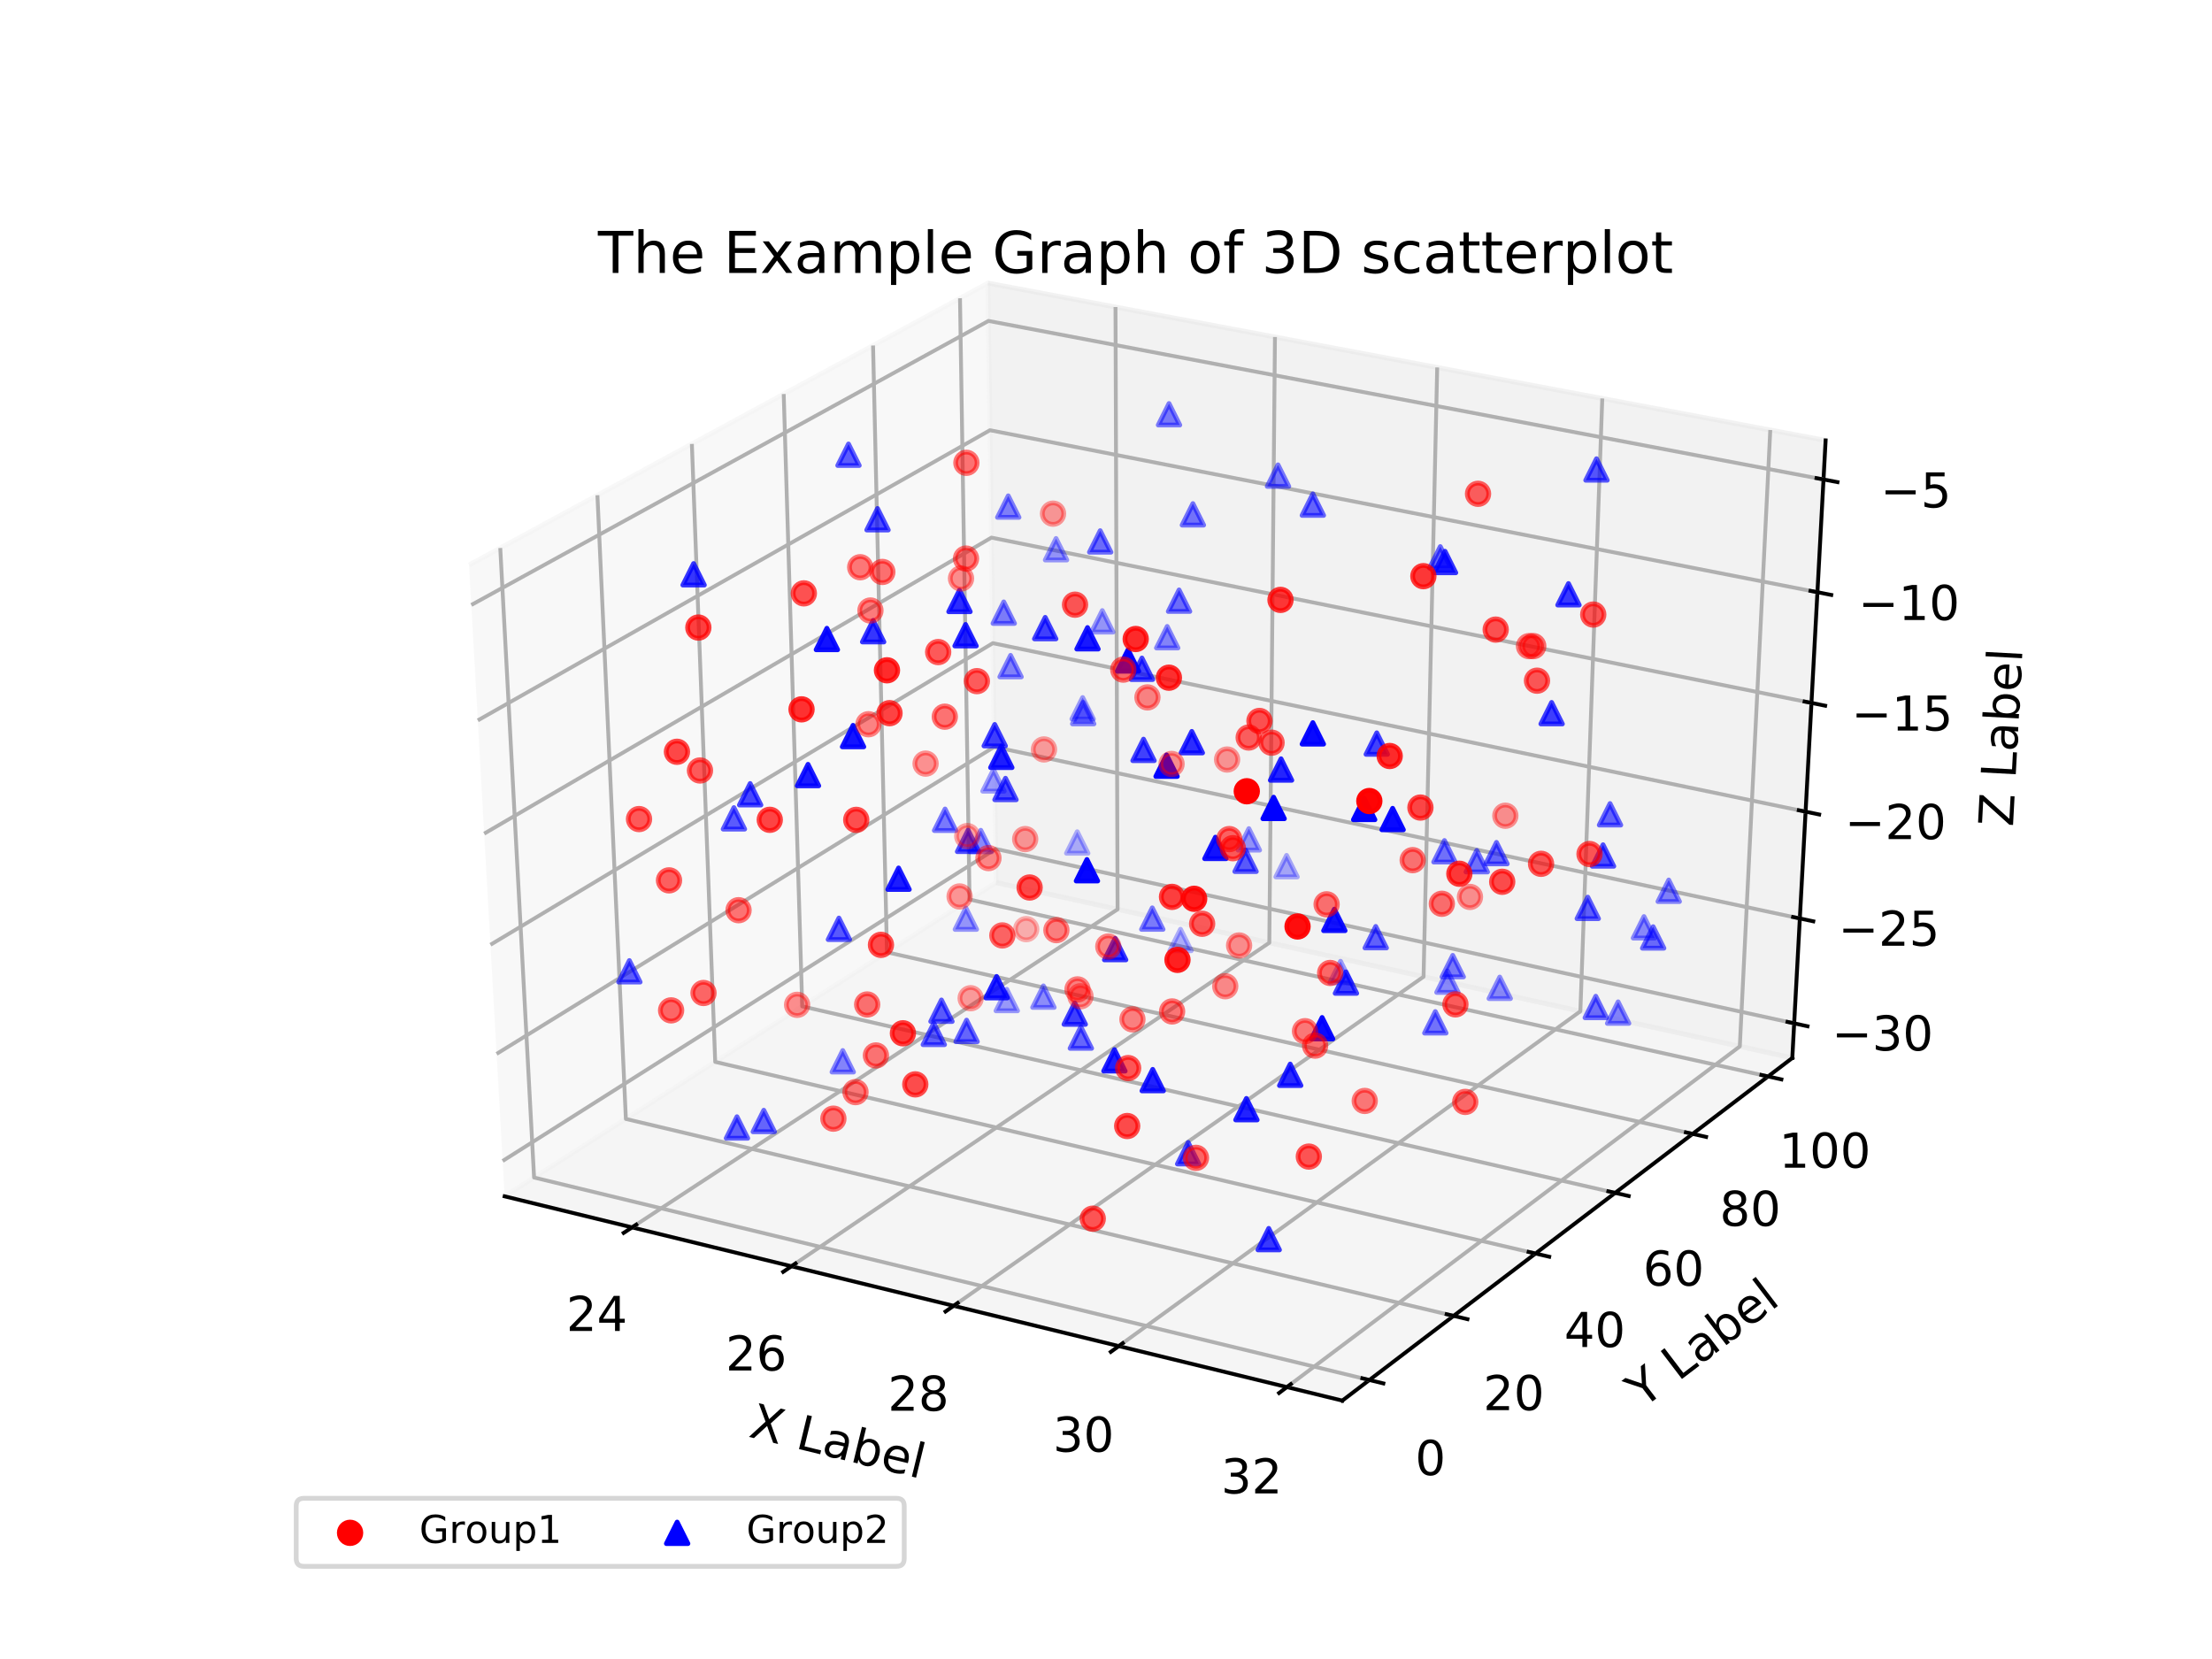 <?xml version="1.0" encoding="utf-8" standalone="no"?>
<!DOCTYPE svg PUBLIC "-//W3C//DTD SVG 1.1//EN"
  "http://www.w3.org/Graphics/SVG/1.1/DTD/svg11.dtd">
<!-- Created with matplotlib (http://matplotlib.org/) -->
<svg height="345pt" version="1.1" viewBox="0 0 460 345" width="460pt" xmlns="http://www.w3.org/2000/svg" xmlns:xlink="http://www.w3.org/1999/xlink">
 <defs>
  <style type="text/css">
*{stroke-linecap:butt;stroke-linejoin:round;}
  </style>
 </defs>
 <g id="figure_1">
  <g id="patch_1">
   <path d="M 0 345.6 
L 460.8 345.6 
L 460.8 0 
L 0 0 
z
" style="fill:#ffffff;"/>
  </g>
  <g id="patch_2">
   <path d="M 57.6 307.584 
L 414.72 307.584 
L 414.72 41.472 
L 57.6 41.472 
z
" style="fill:#ffffff;"/>
  </g>
  <g id="pane3d_1">
   <g id="patch_3">
    <path d="M 104.942 248.783 
L 207.151 183.538 
L 205.45 58.866 
L 97.541 117.487 
" style="fill:#f2f2f2;opacity:0.5;stroke:#f2f2f2;stroke-linejoin:miter;"/>
   </g>
  </g>
  <g id="pane3d_2">
   <g id="patch_4">
    <path d="M 207.151 183.538 
L 372.721 220.014 
L 379.649 91.583 
L 205.45 58.866 
" style="fill:#e6e6e6;opacity:0.5;stroke:#e6e6e6;stroke-linejoin:miter;"/>
   </g>
  </g>
  <g id="pane3d_3">
   <g id="patch_5">
    <path d="M 104.942 248.783 
L 279.144 291.265 
L 372.721 220.014 
L 207.151 183.538 
" style="fill:#ececec;opacity:0.5;stroke:#ececec;stroke-linejoin:miter;"/>
   </g>
  </g>
  <g id="axis3d_1">
   <g id="line2d_1">
    <path d="M 104.942 248.783 
L 279.144 291.265 
" style="fill:none;stroke:#000000;stroke-linecap:square;stroke-width:0.8;"/>
   </g>
   <g id="text_1">
    <!-- X Label -->
    <defs>
     <path d="M 6.297 72.906 
L 16.891 72.906 
L 35.016 45.797 
L 53.219 72.906 
L 63.812 72.906 
L 40.375 37.891 
L 65.375 0 
L 54.781 0 
L 34.281 31 
L 13.625 0 
L 2.984 0 
L 29 38.922 
z
" id="DejaVuSans-58"/>
     <path id="DejaVuSans-20"/>
     <path d="M 9.812 72.906 
L 19.672 72.906 
L 19.672 8.297 
L 55.172 8.297 
L 55.172 0 
L 9.812 0 
z
" id="DejaVuSans-4c"/>
     <path d="M 34.281 27.484 
Q 23.391 27.484 19.188 25 
Q 14.984 22.516 14.984 16.5 
Q 14.984 11.719 18.141 8.906 
Q 21.297 6.109 26.703 6.109 
Q 34.188 6.109 38.703 11.406 
Q 43.219 16.703 43.219 25.484 
L 43.219 27.484 
z
M 52.203 31.203 
L 52.203 0 
L 43.219 0 
L 43.219 8.297 
Q 40.141 3.328 35.547 0.953 
Q 30.953 -1.422 24.312 -1.422 
Q 15.922 -1.422 10.953 3.297 
Q 6 8.016 6 15.922 
Q 6 25.141 12.172 29.828 
Q 18.359 34.516 30.609 34.516 
L 43.219 34.516 
L 43.219 35.406 
Q 43.219 41.609 39.141 45 
Q 35.062 48.391 27.688 48.391 
Q 23 48.391 18.547 47.266 
Q 14.109 46.141 10.016 43.891 
L 10.016 52.203 
Q 14.938 54.109 19.578 55.047 
Q 24.219 56 28.609 56 
Q 40.484 56 46.344 49.844 
Q 52.203 43.703 52.203 31.203 
" id="DejaVuSans-61"/>
     <path d="M 48.688 27.297 
Q 48.688 37.203 44.609 42.844 
Q 40.531 48.484 33.406 48.484 
Q 26.266 48.484 22.188 42.844 
Q 18.109 37.203 18.109 27.297 
Q 18.109 17.391 22.188 11.75 
Q 26.266 6.109 33.406 6.109 
Q 40.531 6.109 44.609 11.75 
Q 48.688 17.391 48.688 27.297 
M 18.109 46.391 
Q 20.953 51.266 25.266 53.625 
Q 29.594 56 35.594 56 
Q 45.562 56 51.781 48.094 
Q 58.016 40.188 58.016 27.297 
Q 58.016 14.406 51.781 6.484 
Q 45.562 -1.422 35.594 -1.422 
Q 29.594 -1.422 25.266 0.953 
Q 20.953 3.328 18.109 8.203 
L 18.109 0 
L 9.078 0 
L 9.078 75.984 
L 18.109 75.984 
z
" id="DejaVuSans-62"/>
     <path d="M 56.203 29.594 
L 56.203 25.203 
L 14.891 25.203 
Q 15.484 15.922 20.484 11.062 
Q 25.484 6.203 34.422 6.203 
Q 39.594 6.203 44.453 7.469 
Q 49.312 8.734 54.109 11.281 
L 54.109 2.781 
Q 49.266 0.734 44.188 -0.344 
Q 39.109 -1.422 33.891 -1.422 
Q 20.797 -1.422 13.156 6.188 
Q 5.516 13.812 5.516 26.812 
Q 5.516 40.234 12.766 48.109 
Q 20.016 56 32.328 56 
Q 43.359 56 49.781 48.891 
Q 56.203 41.797 56.203 29.594 
M 47.219 32.234 
Q 47.125 39.594 43.094 43.984 
Q 39.062 48.391 32.422 48.391 
Q 24.906 48.391 20.391 44.141 
Q 15.875 39.891 15.188 32.172 
z
" id="DejaVuSans-65"/>
     <path d="M 9.422 75.984 
L 18.406 75.984 
L 18.406 0 
L 9.422 0 
z
" id="DejaVuSans-6c"/>
    </defs>
    <g transform="translate(155.459 298.739)rotate(-346.295)scale(0.1 -0.1)">
     <use xlink:href="#DejaVuSans-58"/>
     <use x="68.506" xlink:href="#DejaVuSans-20"/>
     <use x="100.293" xlink:href="#DejaVuSans-4c"/>
     <use x="156.006" xlink:href="#DejaVuSans-61"/>
     <use x="217.285" xlink:href="#DejaVuSans-62"/>
     <use x="280.762" xlink:href="#DejaVuSans-65"/>
     <use x="342.285" xlink:href="#DejaVuSans-6c"/>
    </g>
   </g>
   <g id="Line3DCollection_1">
    <path d="M 131.441 255.245 
L 232.409 189.102 
L 231.975 63.848 
" style="fill:none;stroke:#b0b0b0;stroke-width:0.8;"/>
    <path d="M 164.584 263.327 
L 263.963 196.054 
L 265.137 70.076 
" style="fill:none;stroke:#b0b0b0;stroke-width:0.8;"/>
    <path d="M 198.317 271.554 
L 296.038 203.12 
L 298.875 76.412 
" style="fill:none;stroke:#b0b0b0;stroke-width:0.8;"/>
    <path d="M 232.658 279.928 
L 328.648 210.304 
L 333.204 82.86 
" style="fill:none;stroke:#b0b0b0;stroke-width:0.8;"/>
    <path d="M 267.622 288.455 
L 361.805 217.609 
L 368.14 89.421 
" style="fill:none;stroke:#b0b0b0;stroke-width:0.8;"/>
   </g>
   <g id="xtick_1">
    <g id="line2d_2">
     <path d="M 132.311 254.675 
L 129.697 256.387 
" style="fill:none;stroke:#000000;stroke-linecap:square;stroke-width:0.8;"/>
    </g>
    <g id="text_2">
     <!-- 24 -->
     <defs>
      <path d="M 19.188 8.297 
L 53.609 8.297 
L 53.609 0 
L 7.328 0 
L 7.328 8.297 
Q 12.938 14.109 22.625 23.891 
Q 32.328 33.688 34.812 36.531 
Q 39.547 41.844 41.422 45.531 
Q 43.312 49.219 43.312 52.781 
Q 43.312 58.594 39.234 62.25 
Q 35.156 65.922 28.609 65.922 
Q 23.969 65.922 18.812 64.312 
Q 13.672 62.703 7.812 59.422 
L 7.812 69.391 
Q 13.766 71.781 18.938 73 
Q 24.125 74.219 28.422 74.219 
Q 39.75 74.219 46.484 68.547 
Q 53.219 62.891 53.219 53.422 
Q 53.219 48.922 51.531 44.891 
Q 49.859 40.875 45.406 35.406 
Q 44.188 33.984 37.641 27.219 
Q 31.109 20.453 19.188 8.297 
" id="DejaVuSans-32"/>
      <path d="M 37.797 64.312 
L 12.891 25.391 
L 37.797 25.391 
z
M 35.203 72.906 
L 47.609 72.906 
L 47.609 25.391 
L 58.016 25.391 
L 58.016 17.188 
L 47.609 17.188 
L 47.609 0 
L 37.797 0 
L 37.797 17.188 
L 4.891 17.188 
L 4.891 26.703 
z
" id="DejaVuSans-34"/>
     </defs>
     <g transform="translate(117.757 276.783)scale(0.1 -0.1)">
      <use xlink:href="#DejaVuSans-32"/>
      <use x="63.623" xlink:href="#DejaVuSans-34"/>
     </g>
    </g>
   </g>
   <g id="xtick_2">
    <g id="line2d_3">
     <path d="M 165.441 262.747 
L 162.867 264.49 
" style="fill:none;stroke:#000000;stroke-linecap:square;stroke-width:0.8;"/>
    </g>
    <g id="text_3">
     <!-- 26 -->
     <defs>
      <path d="M 33.016 40.375 
Q 26.375 40.375 22.484 35.828 
Q 18.609 31.297 18.609 23.391 
Q 18.609 15.531 22.484 10.953 
Q 26.375 6.391 33.016 6.391 
Q 39.656 6.391 43.531 10.953 
Q 47.406 15.531 47.406 23.391 
Q 47.406 31.297 43.531 35.828 
Q 39.656 40.375 33.016 40.375 
M 52.594 71.297 
L 52.594 62.312 
Q 48.875 64.062 45.094 64.984 
Q 41.312 65.922 37.594 65.922 
Q 27.828 65.922 22.672 59.328 
Q 17.531 52.734 16.797 39.406 
Q 19.672 43.656 24.016 45.922 
Q 28.375 48.188 33.594 48.188 
Q 44.578 48.188 50.953 41.516 
Q 57.328 34.859 57.328 23.391 
Q 57.328 12.156 50.688 5.359 
Q 44.047 -1.422 33.016 -1.422 
Q 20.359 -1.422 13.672 8.266 
Q 6.984 17.969 6.984 36.375 
Q 6.984 53.656 15.188 63.938 
Q 23.391 74.219 37.203 74.219 
Q 40.922 74.219 44.703 73.484 
Q 48.484 72.75 52.594 71.297 
" id="DejaVuSans-36"/>
     </defs>
     <g transform="translate(150.896 285.004)scale(0.1 -0.1)">
      <use xlink:href="#DejaVuSans-32"/>
      <use x="63.623" xlink:href="#DejaVuSans-36"/>
     </g>
    </g>
   </g>
   <g id="xtick_3">
    <g id="line2d_4">
     <path d="M 199.161 270.963 
L 196.628 272.737 
" style="fill:none;stroke:#000000;stroke-linecap:square;stroke-width:0.8;"/>
    </g>
    <g id="text_4">
     <!-- 28 -->
     <defs>
      <path d="M 31.781 34.625 
Q 24.75 34.625 20.719 30.859 
Q 16.703 27.094 16.703 20.516 
Q 16.703 13.922 20.719 10.156 
Q 24.75 6.391 31.781 6.391 
Q 38.812 6.391 42.859 10.172 
Q 46.922 13.969 46.922 20.516 
Q 46.922 27.094 42.891 30.859 
Q 38.875 34.625 31.781 34.625 
M 21.922 38.812 
Q 15.578 40.375 12.031 44.719 
Q 8.5 49.078 8.5 55.328 
Q 8.5 64.062 14.719 69.141 
Q 20.953 74.219 31.781 74.219 
Q 42.672 74.219 48.875 69.141 
Q 55.078 64.062 55.078 55.328 
Q 55.078 49.078 51.531 44.719 
Q 48 40.375 41.703 38.812 
Q 48.828 37.156 52.797 32.312 
Q 56.781 27.484 56.781 20.516 
Q 56.781 9.906 50.312 4.234 
Q 43.844 -1.422 31.781 -1.422 
Q 19.734 -1.422 13.25 4.234 
Q 6.781 9.906 6.781 20.516 
Q 6.781 27.484 10.781 32.312 
Q 14.797 37.156 21.922 38.812 
M 18.312 54.391 
Q 18.312 48.734 21.844 45.562 
Q 25.391 42.391 31.781 42.391 
Q 38.141 42.391 41.719 45.562 
Q 45.312 48.734 45.312 54.391 
Q 45.312 60.062 41.719 63.234 
Q 38.141 66.406 31.781 66.406 
Q 25.391 66.406 21.844 63.234 
Q 18.312 60.062 18.312 54.391 
" id="DejaVuSans-38"/>
     </defs>
     <g transform="translate(184.628 293.372)scale(0.1 -0.1)">
      <use xlink:href="#DejaVuSans-32"/>
      <use x="63.623" xlink:href="#DejaVuSans-38"/>
     </g>
    </g>
   </g>
   <g id="xtick_4">
    <g id="line2d_5">
     <path d="M 233.487 279.327 
L 230.997 281.133 
" style="fill:none;stroke:#000000;stroke-linecap:square;stroke-width:0.8;"/>
    </g>
    <g id="text_5">
     <!-- 30 -->
     <defs>
      <path d="M 40.578 39.312 
Q 47.656 37.797 51.625 33 
Q 55.609 28.219 55.609 21.188 
Q 55.609 10.406 48.188 4.484 
Q 40.766 -1.422 27.094 -1.422 
Q 22.516 -1.422 17.656 -0.516 
Q 12.797 0.391 7.625 2.203 
L 7.625 11.719 
Q 11.719 9.328 16.594 8.109 
Q 21.484 6.891 26.812 6.891 
Q 36.078 6.891 40.938 10.547 
Q 45.797 14.203 45.797 21.188 
Q 45.797 27.641 41.281 31.266 
Q 36.766 34.906 28.719 34.906 
L 20.219 34.906 
L 20.219 43.016 
L 29.109 43.016 
Q 36.375 43.016 40.234 45.922 
Q 44.094 48.828 44.094 54.297 
Q 44.094 59.906 40.109 62.906 
Q 36.141 65.922 28.719 65.922 
Q 24.656 65.922 20.016 65.031 
Q 15.375 64.156 9.812 62.312 
L 9.812 71.094 
Q 15.438 72.656 20.344 73.438 
Q 25.25 74.219 29.594 74.219 
Q 40.828 74.219 47.359 69.109 
Q 53.906 64.016 53.906 55.328 
Q 53.906 49.266 50.438 45.094 
Q 46.969 40.922 40.578 39.312 
" id="DejaVuSans-33"/>
      <path d="M 31.781 66.406 
Q 24.172 66.406 20.328 58.906 
Q 16.5 51.422 16.5 36.375 
Q 16.5 21.391 20.328 13.891 
Q 24.172 6.391 31.781 6.391 
Q 39.453 6.391 43.281 13.891 
Q 47.125 21.391 47.125 36.375 
Q 47.125 51.422 43.281 58.906 
Q 39.453 66.406 31.781 66.406 
M 31.781 74.219 
Q 44.047 74.219 50.516 64.516 
Q 56.984 54.828 56.984 36.375 
Q 56.984 17.969 50.516 8.266 
Q 44.047 -1.422 31.781 -1.422 
Q 19.531 -1.422 13.062 8.266 
Q 6.594 17.969 6.594 36.375 
Q 6.594 54.828 13.062 64.516 
Q 19.531 74.219 31.781 74.219 
" id="DejaVuSans-30"/>
     </defs>
     <g transform="translate(218.967 301.89)scale(0.1 -0.1)">
      <use xlink:href="#DejaVuSans-33"/>
      <use x="63.623" xlink:href="#DejaVuSans-30"/>
     </g>
    </g>
   </g>
   <g id="xtick_5">
    <g id="line2d_6">
     <path d="M 268.436 287.843 
L 265.991 289.682 
" style="fill:none;stroke:#000000;stroke-linecap:square;stroke-width:0.8;"/>
    </g>
    <g id="text_6">
     <!-- 32 -->
     <g transform="translate(253.931 310.564)scale(0.1 -0.1)">
      <use xlink:href="#DejaVuSans-33"/>
      <use x="63.623" xlink:href="#DejaVuSans-32"/>
     </g>
    </g>
   </g>
  </g>
  <g id="axis3d_2">
   <g id="line2d_7">
    <path d="M 372.721 220.014 
L 279.144 291.265 
" style="fill:none;stroke:#000000;stroke-linecap:square;stroke-width:0.8;"/>
   </g>
   <g id="text_7">
    <!-- Y Label -->
    <defs>
     <path d="M -0.203 72.906 
L 10.406 72.906 
L 30.609 42.922 
L 50.688 72.906 
L 61.281 72.906 
L 35.5 34.719 
L 35.5 0 
L 25.594 0 
L 25.594 34.719 
z
" id="DejaVuSans-59"/>
    </defs>
    <g transform="translate(341.608 292.985)rotate(-37.286)scale(0.1 -0.1)">
     <use xlink:href="#DejaVuSans-59"/>
     <use x="61.084" xlink:href="#DejaVuSans-20"/>
     <use x="92.871" xlink:href="#DejaVuSans-4c"/>
     <use x="148.584" xlink:href="#DejaVuSans-61"/>
     <use x="209.863" xlink:href="#DejaVuSans-62"/>
     <use x="273.34" xlink:href="#DejaVuSans-65"/>
     <use x="334.863" xlink:href="#DejaVuSans-6c"/>
    </g>
   </g>
   <g id="Line3DCollection_2">
    <path d="M 104.031 113.962 
L 111.066 244.873 
L 284.768 286.982 
" style="fill:none;stroke:#b0b0b0;stroke-width:0.8;"/>
    <path d="M 124.237 102.985 
L 130.154 232.689 
L 302.285 273.645 
" style="fill:none;stroke:#b0b0b0;stroke-width:0.8;"/>
    <path d="M 143.878 92.315 
L 148.734 220.828 
L 319.315 260.678 
" style="fill:none;stroke:#b0b0b0;stroke-width:0.8;"/>
    <path d="M 162.978 81.939 
L 166.827 209.279 
L 335.878 248.067 
" style="fill:none;stroke:#b0b0b0;stroke-width:0.8;"/>
    <path d="M 181.557 71.846 
L 184.451 198.028 
L 351.993 235.797 
" style="fill:none;stroke:#b0b0b0;stroke-width:0.8;"/>
    <path d="M 199.637 62.024 
L 201.625 187.066 
L 367.678 223.854 
" style="fill:none;stroke:#b0b0b0;stroke-width:0.8;"/>
   </g>
   <g id="xtick_6">
    <g id="line2d_8">
     <path d="M 283.315 286.63 
L 287.679 287.688 
" style="fill:none;stroke:#000000;stroke-linecap:square;stroke-width:0.8;"/>
    </g>
    <g id="text_8">
     <!-- 0 -->
     <g transform="translate(294.295 306.746)scale(0.1 -0.1)">
      <use xlink:href="#DejaVuSans-30"/>
     </g>
    </g>
   </g>
   <g id="xtick_7">
    <g id="line2d_9">
     <path d="M 300.845 273.302 
L 305.167 274.331 
" style="fill:none;stroke:#000000;stroke-linecap:square;stroke-width:0.8;"/>
    </g>
    <g id="text_9">
     <!-- 20 -->
     <g transform="translate(308.442 293.244)scale(0.1 -0.1)">
      <use xlink:href="#DejaVuSans-32"/>
      <use x="63.623" xlink:href="#DejaVuSans-30"/>
     </g>
    </g>
   </g>
   <g id="xtick_8">
    <g id="line2d_10">
     <path d="M 317.889 260.345 
L 322.169 261.345 
" style="fill:none;stroke:#000000;stroke-linecap:square;stroke-width:0.8;"/>
    </g>
    <g id="text_10">
     <!-- 40 -->
     <g transform="translate(325.29 280.117)scale(0.1 -0.1)">
      <use xlink:href="#DejaVuSans-34"/>
      <use x="63.623" xlink:href="#DejaVuSans-30"/>
     </g>
    </g>
   </g>
   <g id="xtick_9">
    <g id="line2d_11">
     <path d="M 334.465 247.743 
L 338.705 248.716 
" style="fill:none;stroke:#000000;stroke-linecap:square;stroke-width:0.8;"/>
    </g>
    <g id="text_11">
     <!-- 60 -->
     <g transform="translate(341.676 267.35)scale(0.1 -0.1)">
      <use xlink:href="#DejaVuSans-36"/>
      <use x="63.623" xlink:href="#DejaVuSans-30"/>
     </g>
    </g>
   </g>
   <g id="xtick_10">
    <g id="line2d_12">
     <path d="M 350.594 235.482 
L 354.793 236.428 
" style="fill:none;stroke:#000000;stroke-linecap:square;stroke-width:0.8;"/>
    </g>
    <g id="text_12">
     <!-- 80 -->
     <g transform="translate(357.619 254.928)scale(0.1 -0.1)">
      <use xlink:href="#DejaVuSans-38"/>
      <use x="63.623" xlink:href="#DejaVuSans-30"/>
     </g>
    </g>
   </g>
   <g id="xtick_11">
    <g id="line2d_13">
     <path d="M 366.292 223.547 
L 370.452 224.469 
" style="fill:none;stroke:#000000;stroke-linecap:square;stroke-width:0.8;"/>
    </g>
    <g id="text_13">
     <!-- 100 -->
     <defs>
      <path d="M 12.406 8.297 
L 28.516 8.297 
L 28.516 63.922 
L 10.984 60.406 
L 10.984 69.391 
L 28.422 72.906 
L 38.281 72.906 
L 38.281 8.297 
L 54.391 8.297 
L 54.391 0 
L 12.406 0 
z
" id="DejaVuSans-31"/>
     </defs>
     <g transform="translate(369.955 242.837)scale(0.1 -0.1)">
      <use xlink:href="#DejaVuSans-31"/>
      <use x="63.623" xlink:href="#DejaVuSans-30"/>
      <use x="127.246" xlink:href="#DejaVuSans-30"/>
     </g>
    </g>
   </g>
  </g>
  <g id="axis3d_3">
   <g id="line2d_14">
    <path d="M 372.721 220.014 
L 379.649 91.583 
" style="fill:none;stroke:#000000;stroke-linecap:square;stroke-width:0.8;"/>
   </g>
   <g id="text_14">
    <!-- Z Label -->
    <defs>
     <path d="M 5.609 72.906 
L 62.891 72.906 
L 62.891 65.375 
L 16.797 8.297 
L 64.016 8.297 
L 64.016 0 
L 4.5 0 
L 4.5 7.516 
L 50.594 64.594 
L 5.609 64.594 
z
" id="DejaVuSans-5a"/>
    </defs>
    <g transform="translate(418.599 172.002)rotate(-86.913)scale(0.1 -0.1)">
     <use xlink:href="#DejaVuSans-5a"/>
     <use x="68.506" xlink:href="#DejaVuSans-20"/>
     <use x="100.293" xlink:href="#DejaVuSans-4c"/>
     <use x="156.006" xlink:href="#DejaVuSans-61"/>
     <use x="217.285" xlink:href="#DejaVuSans-62"/>
     <use x="280.762" xlink:href="#DejaVuSans-65"/>
     <use x="342.285" xlink:href="#DejaVuSans-6c"/>
    </g>
   </g>
   <g id="Line3DCollection_3">
    <path d="M 373.11 212.813 
L 207.056 176.534 
L 104.528 241.433 
" style="fill:none;stroke:#b0b0b0;stroke-width:0.8;"/>
    <path d="M 374.286 190.998 
L 206.766 155.324 
L 103.272 219.159 
" style="fill:none;stroke:#b0b0b0;stroke-width:0.8;"/>
    <path d="M 375.484 168.791 
L 206.472 133.749 
L 101.993 196.472 
" style="fill:none;stroke:#b0b0b0;stroke-width:0.8;"/>
    <path d="M 376.704 146.181 
L 206.172 111.8 
L 100.69 173.359 
" style="fill:none;stroke:#b0b0b0;stroke-width:0.8;"/>
    <path d="M 377.946 123.158 
L 205.867 89.467 
L 99.363 149.808 
" style="fill:none;stroke:#b0b0b0;stroke-width:0.8;"/>
    <path d="M 379.21 99.709 
L 205.557 66.739 
L 98.01 125.808 
" style="fill:none;stroke:#b0b0b0;stroke-width:0.8;"/>
   </g>
   <g id="xtick_12">
    <g id="line2d_15">
     <path d="M 371.724 212.51 
L 375.884 213.419 
" style="fill:none;stroke:#000000;stroke-linecap:square;stroke-width:0.8;"/>
    </g>
    <g id="text_15">
     <!-- −30 -->
     <defs>
      <path d="M 10.594 35.5 
L 73.188 35.5 
L 73.188 27.203 
L 10.594 27.203 
z
" id="DejaVuSans-2212"/>
     </defs>
     <g transform="translate(380.942 218.453)scale(0.1 -0.1)">
      <use xlink:href="#DejaVuSans-2212"/>
      <use x="83.789" xlink:href="#DejaVuSans-33"/>
      <use x="147.412" xlink:href="#DejaVuSans-30"/>
     </g>
    </g>
   </g>
   <g id="xtick_13">
    <g id="line2d_16">
     <path d="M 372.888 190.7 
L 377.086 191.594 
" style="fill:none;stroke:#000000;stroke-linecap:square;stroke-width:0.8;"/>
    </g>
    <g id="text_16">
     <!-- −25 -->
     <defs>
      <path d="M 10.797 72.906 
L 49.516 72.906 
L 49.516 64.594 
L 19.828 64.594 
L 19.828 46.734 
Q 21.969 47.469 24.109 47.828 
Q 26.266 48.188 28.422 48.188 
Q 40.625 48.188 47.75 41.5 
Q 54.891 34.812 54.891 23.391 
Q 54.891 11.625 47.562 5.094 
Q 40.234 -1.422 26.906 -1.422 
Q 22.312 -1.422 17.547 -0.641 
Q 12.797 0.141 7.719 1.703 
L 7.719 11.625 
Q 12.109 9.234 16.797 8.062 
Q 21.484 6.891 26.703 6.891 
Q 35.156 6.891 40.078 11.328 
Q 45.016 15.766 45.016 23.391 
Q 45.016 31 40.078 35.438 
Q 35.156 39.891 26.703 39.891 
Q 22.75 39.891 18.812 39.016 
Q 14.891 38.141 10.797 36.281 
z
" id="DejaVuSans-35"/>
     </defs>
     <g transform="translate(382.28 196.67)scale(0.1 -0.1)">
      <use xlink:href="#DejaVuSans-2212"/>
      <use x="83.789" xlink:href="#DejaVuSans-32"/>
      <use x="147.412" xlink:href="#DejaVuSans-35"/>
     </g>
    </g>
   </g>
   <g id="xtick_14">
    <g id="line2d_17">
     <path d="M 374.073 168.498 
L 378.31 169.377 
" style="fill:none;stroke:#000000;stroke-linecap:square;stroke-width:0.8;"/>
    </g>
    <g id="text_17">
     <!-- −20 -->
     <g transform="translate(383.641 174.496)scale(0.1 -0.1)">
      <use xlink:href="#DejaVuSans-2212"/>
      <use x="83.789" xlink:href="#DejaVuSans-32"/>
      <use x="147.412" xlink:href="#DejaVuSans-30"/>
     </g>
    </g>
   </g>
   <g id="xtick_15">
    <g id="line2d_18">
     <path d="M 375.279 145.894 
L 379.556 146.756 
" style="fill:none;stroke:#000000;stroke-linecap:square;stroke-width:0.8;"/>
    </g>
    <g id="text_18">
     <!-- −15 -->
     <g transform="translate(385.027 151.921)scale(0.1 -0.1)">
      <use xlink:href="#DejaVuSans-2212"/>
      <use x="83.789" xlink:href="#DejaVuSans-31"/>
      <use x="147.412" xlink:href="#DejaVuSans-35"/>
     </g>
    </g>
   </g>
   <g id="xtick_16">
    <g id="line2d_19">
     <path d="M 376.507 122.876 
L 380.825 123.721 
" style="fill:none;stroke:#000000;stroke-linecap:square;stroke-width:0.8;"/>
    </g>
    <g id="text_19">
     <!-- −10 -->
     <g transform="translate(386.438 128.934)scale(0.1 -0.1)">
      <use xlink:href="#DejaVuSans-2212"/>
      <use x="83.789" xlink:href="#DejaVuSans-31"/>
      <use x="147.412" xlink:href="#DejaVuSans-30"/>
     </g>
    </g>
   </g>
   <g id="xtick_17">
    <g id="line2d_20">
     <path d="M 377.759 99.433 
L 382.117 100.261 
" style="fill:none;stroke:#000000;stroke-linecap:square;stroke-width:0.8;"/>
    </g>
    <g id="text_20">
     <!-- −5 -->
     <g transform="translate(391.057 105.524)scale(0.1 -0.1)">
      <use xlink:href="#DejaVuSans-2212"/>
      <use x="83.789" xlink:href="#DejaVuSans-35"/>
     </g>
    </g>
   </g>
  </g>
  <g id="axes_1">
   <g id="Path3DCollection_1">
    <path clip-path="url(#pa38c54a5d9)" d="M 152.622 167.945 
L 150.386 172.417 
L 154.859 172.417 
z
" style="fill:#0000ff;fill-opacity:0.631;stroke:#0000ff;stroke-opacity:0.631;"/>
    <path clip-path="url(#pa38c54a5d9)" d="M 199.529 122.739 
L 197.292 127.211 
L 201.765 127.211 
z
" style="fill:#0000ff;fill-opacity:0.824;stroke:#0000ff;stroke-opacity:0.824;"/>
    <path clip-path="url(#pa38c54a5d9)" d="M 201.009 212.147 
L 198.773 216.619 
L 203.245 216.619 
z
" style="fill:#0000ff;fill-opacity:0.589;stroke:#0000ff;stroke-opacity:0.589;"/>
    <path clip-path="url(#pa38c54a5d9)" d="M 217.357 128.385 
L 215.121 132.857 
L 219.594 132.857 
z
" style="fill:#0000ff;fill-opacity:0.738;stroke:#0000ff;stroke-opacity:0.738;"/>
    <path clip-path="url(#pa38c54a5d9)" d="M 182.488 105.74 
L 180.252 110.213 
L 184.724 110.213 
z
" style="fill:#0000ff;fill-opacity:0.685;stroke:#0000ff;stroke-opacity:0.685;"/>
    <path clip-path="url(#pa38c54a5d9)" d="M 156 162.937 
L 153.764 167.409 
L 158.236 167.409 
z
" style="fill:#0000ff;fill-opacity:0.712;stroke:#0000ff;stroke-opacity:0.712;"/>
    <path clip-path="url(#pa38c54a5d9)" d="M 286.092 192.66 
L 283.856 197.132 
L 288.328 197.132 
z
" style="fill:#0000ff;fill-opacity:0.603;stroke:#0000ff;stroke-opacity:0.603;"/>
    <path clip-path="url(#pa38c54a5d9)" d="M 298.484 210.364 
L 296.248 214.836 
L 300.72 214.836 
z
" style="fill:#0000ff;fill-opacity:0.532;stroke:#0000ff;stroke-opacity:0.532;"/>
    <path clip-path="url(#pa38c54a5d9)" d="M 158.833 230.884 
L 156.596 235.356 
L 161.069 235.356 
z
" style="fill:#0000ff;fill-opacity:0.586;stroke:#0000ff;stroke-opacity:0.586;"/>
    <path clip-path="url(#pa38c54a5d9)" d="M 311.882 203.188 
L 309.646 207.661 
L 314.118 207.661 
z
" style="fill:#0000ff;fill-opacity:0.433;stroke:#0000ff;stroke-opacity:0.433;"/>
    <path clip-path="url(#pa38c54a5d9)" d="M 209.364 205.733 
L 207.128 210.205 
L 211.6 210.205 
z
" style="fill:#0000ff;fill-opacity:0.382;stroke:#0000ff;stroke-opacity:0.382;"/>
    <path clip-path="url(#pa38c54a5d9)" d="M 248.069 104.727 
L 245.833 109.199 
L 250.305 109.199 
z
" style="fill:#0000ff;fill-opacity:0.531;stroke:#0000ff;stroke-opacity:0.531;"/>
    <path clip-path="url(#pa38c54a5d9)" d="M 174.458 190.915 
L 172.222 195.387 
L 176.694 195.387 
z
" style="fill:#0000ff;fill-opacity:0.647;stroke:#0000ff;stroke-opacity:0.647;"/>
    <path clip-path="url(#pa38c54a5d9)" d="M 194.188 212.771 
L 191.952 217.243 
L 196.424 217.243 
z
" style="fill:#0000ff;fill-opacity:0.614;stroke:#0000ff;stroke-opacity:0.614;"/>
    <path clip-path="url(#pa38c54a5d9)" d="M 245.498 193.24 
L 243.262 197.712 
L 247.734 197.712 
z
" style="fill:#0000ff;fill-opacity:0.3;stroke:#0000ff;stroke-opacity:0.3;"/>
    <path clip-path="url(#pa38c54a5d9)" d="M 273.015 150.27 
L 270.779 154.743 
L 275.251 154.743 
z
" style="fill:#0000ff;fill-opacity:0.959;stroke:#0000ff;stroke-opacity:0.959;"/>
    <path clip-path="url(#pa38c54a5d9)" d="M 229.227 126.975 
L 226.991 131.447 
L 231.463 131.447 
z
" style="fill:#0000ff;fill-opacity:0.388;stroke:#0000ff;stroke-opacity:0.388;"/>
    <path clip-path="url(#pa38c54a5d9)" d="M 239.716 222.381 
L 237.48 226.853 
L 241.952 226.853 
z
" style="fill:#0000ff;fill-opacity:0.861;stroke:#0000ff;stroke-opacity:0.861;"/>
    <path clip-path="url(#pa38c54a5d9)" d="M 268.307 221.277 
L 266.071 225.749 
L 270.543 225.749 
z
" style="fill:#0000ff;fill-opacity:0.825;stroke:#0000ff;stroke-opacity:0.825;"/>
    <path clip-path="url(#pa38c54a5d9)" d="M 322.671 146.072 
L 320.435 150.544 
L 324.907 150.544 
z
" style="fill:#0000ff;fill-opacity:0.746;stroke:#0000ff;stroke-opacity:0.746;"/>
    <path clip-path="url(#pa38c54a5d9)" d="M 206.858 150.653 
L 204.622 155.125 
L 209.094 155.125 
z
" style="fill:#0000ff;fill-opacity:0.74;stroke:#0000ff;stroke-opacity:0.74;"/>
    <path clip-path="url(#pa38c54a5d9)" d="M 279.898 202.102 
L 277.661 206.575 
L 282.134 206.575 
z
" style="fill:#0000ff;fill-opacity:0.738;stroke:#0000ff;stroke-opacity:0.738;"/>
    <path clip-path="url(#pa38c54a5d9)" d="M 259.708 172.317 
L 257.472 176.789 
L 261.944 176.789 
z
" style="fill:#0000ff;fill-opacity:0.397;stroke:#0000ff;stroke-opacity:0.397;"/>
    <path clip-path="url(#pa38c54a5d9)" d="M 242.727 130.274 
L 240.491 134.746 
L 244.963 134.746 
z
" style="fill:#0000ff;fill-opacity:0.459;stroke:#0000ff;stroke-opacity:0.459;"/>
    <path clip-path="url(#pa38c54a5d9)" d="M 274.941 211.589 
L 272.704 216.061 
L 277.177 216.061 
z
" style="fill:#0000ff;fill-opacity:0.96;stroke:#0000ff;stroke-opacity:0.96;"/>
    <path clip-path="url(#pa38c54a5d9)" d="M 330.187 186.567 
L 327.95 191.039 
L 332.423 191.039 
z
" style="fill:#0000ff;fill-opacity:0.61;stroke:#0000ff;stroke-opacity:0.61;"/>
    <path clip-path="url(#pa38c54a5d9)" d="M 144.239 117.192 
L 142.003 121.664 
L 146.475 121.664 
z
" style="fill:#0000ff;fill-opacity:0.778;stroke:#0000ff;stroke-opacity:0.778;"/>
    <path clip-path="url(#pa38c54a5d9)" d="M 195.783 207.948 
L 193.547 212.421 
L 198.019 212.421 
z
" style="fill:#0000ff;fill-opacity:0.635;stroke:#0000ff;stroke-opacity:0.635;"/>
    <path clip-path="url(#pa38c54a5d9)" d="M 237.476 136.839 
L 235.239 141.311 
L 239.712 141.311 
z
" style="fill:#0000ff;fill-opacity:0.715;stroke:#0000ff;stroke-opacity:0.715;"/>
    <path clip-path="url(#pa38c54a5d9)" d="M 247.845 152.099 
L 245.609 156.571 
L 250.081 156.571 
z
" style="fill:#0000ff;fill-opacity:0.818;stroke:#0000ff;stroke-opacity:0.818;"/>
    <path clip-path="url(#pa38c54a5d9)" d="M 175.258 218.464 
L 173.022 222.936 
L 177.494 222.936 
z
" style="fill:#0000ff;fill-opacity:0.467;stroke:#0000ff;stroke-opacity:0.467;"/>
    <path clip-path="url(#pa38c54a5d9)" d="M 263.839 255.451 
L 261.603 259.923 
L 266.075 259.923 
z
" style="fill:#0000ff;fill-opacity:0.77;stroke:#0000ff;stroke-opacity:0.77;"/>
    <path clip-path="url(#pa38c54a5d9)" d="M 333.362 175.671 
L 331.126 180.143 
L 335.598 180.143 
z
" style="fill:#0000ff;fill-opacity:0.683;stroke:#0000ff;stroke-opacity:0.683;"/>
    <path clip-path="url(#pa38c54a5d9)" d="M 245.195 122.679 
L 242.959 127.151 
L 247.432 127.151 
z
" style="fill:#0000ff;fill-opacity:0.551;stroke:#0000ff;stroke-opacity:0.551;"/>
    <path clip-path="url(#pa38c54a5d9)" d="M 225.258 146.063 
L 223.022 150.535 
L 227.494 150.535 
z
" style="fill:#0000ff;fill-opacity:0.458;stroke:#0000ff;stroke-opacity:0.458;"/>
    <path clip-path="url(#pa38c54a5d9)" d="M 177.395 150.835 
L 175.159 155.307 
L 179.631 155.307 
z
" style="fill:#0000ff;fill-opacity:0.921;stroke:#0000ff;stroke-opacity:0.921;"/>
    <path clip-path="url(#pa38c54a5d9)" d="M 225.144 145.058 
L 222.908 149.53 
L 227.38 149.53 
z
" style="fill:#0000ff;fill-opacity:0.379;stroke:#0000ff;stroke-opacity:0.379;"/>
    <path clip-path="url(#pa38c54a5d9)" d="M 343.786 192.711 
L 341.55 197.183 
L 346.022 197.183 
z
" style="fill:#0000ff;fill-opacity:0.563;stroke:#0000ff;stroke-opacity:0.563;"/>
    <path clip-path="url(#pa38c54a5d9)" d="M 231.904 195.138 
L 229.668 199.61 
L 234.14 199.61 
z
" style="fill:#0000ff;fill-opacity:0.788;stroke:#0000ff;stroke-opacity:0.788;"/>
    <path clip-path="url(#pa38c54a5d9)" d="M 201.318 172.63 
L 199.082 177.102 
L 203.554 177.102 
z
" style="fill:#0000ff;fill-opacity:0.687;stroke:#0000ff;stroke-opacity:0.687;"/>
    <path clip-path="url(#pa38c54a5d9)" d="M 209.671 103.112 
L 207.435 107.584 
L 211.907 107.584 
z
" style="fill:#0000ff;fill-opacity:0.477;stroke:#0000ff;stroke-opacity:0.477;"/>
    <path clip-path="url(#pa38c54a5d9)" d="M 326.175 121.35 
L 323.939 125.822 
L 328.411 125.822 
z
" style="fill:#0000ff;fill-opacity:0.762;stroke:#0000ff;stroke-opacity:0.762;"/>
    <path clip-path="url(#pa38c54a5d9)" d="M 210.157 136.289 
L 207.921 140.761 
L 212.393 140.761 
z
" style="fill:#0000ff;fill-opacity:0.466;stroke:#0000ff;stroke-opacity:0.466;"/>
    <path clip-path="url(#pa38c54a5d9)" d="M 186.864 180.498 
L 184.628 184.97 
L 189.1 184.97 
z
" style="fill:#0000ff;fill-opacity:0.885;stroke:#0000ff;stroke-opacity:0.885;"/>
    <path clip-path="url(#pa38c54a5d9)" d="M 231.747 218.265 
L 229.511 222.737 
L 233.983 222.737 
z
" style="fill:#0000ff;fill-opacity:0.87;stroke:#0000ff;stroke-opacity:0.87;"/>
    <path clip-path="url(#pa38c54a5d9)" d="M 171.955 130.649 
L 169.719 135.121 
L 174.192 135.121 
z
" style="fill:#0000ff;fill-opacity:0.931;stroke:#0000ff;stroke-opacity:0.931;"/>
    <path clip-path="url(#pa38c54a5d9)" d="M 208.738 125.17 
L 206.502 129.643 
L 210.974 129.643 
z
" style="fill:#0000ff;fill-opacity:0.491;stroke:#0000ff;stroke-opacity:0.491;"/>
    <path clip-path="url(#pa38c54a5d9)" d="M 207.253 203.054 
L 205.017 207.526 
L 209.489 207.526 
z
" style="fill:#0000ff;fill-opacity:0.858;stroke:#0000ff;stroke-opacity:0.858;"/>
    <path clip-path="url(#pa38c54a5d9)" d="M 228.794 110.359 
L 226.558 114.831 
L 231.03 114.831 
z
" style="fill:#0000ff;fill-opacity:0.555;stroke:#0000ff;stroke-opacity:0.555;"/>
    <path clip-path="url(#pa38c54a5d9)" d="M 216.987 205.022 
L 214.751 209.494 
L 219.223 209.494 
z
" style="fill:#0000ff;fill-opacity:0.426;stroke:#0000ff;stroke-opacity:0.426;"/>
    <path clip-path="url(#pa38c54a5d9)" d="M 311.202 175.178 
L 308.966 179.65 
L 313.438 179.65 
z
" style="fill:#0000ff;fill-opacity:0.575;stroke:#0000ff;stroke-opacity:0.575;"/>
    <path clip-path="url(#pa38c54a5d9)" d="M 223.503 208.549 
L 221.267 213.021 
L 225.739 213.021 
z
" style="fill:#0000ff;fill-opacity:0.739;stroke:#0000ff;stroke-opacity:0.739;"/>
    <path clip-path="url(#pa38c54a5d9)" d="M 226.157 130.5 
L 223.921 134.972 
L 228.393 134.972 
z
" style="fill:#0000ff;fill-opacity:0.899;stroke:#0000ff;stroke-opacity:0.899;"/>
    <path clip-path="url(#pa38c54a5d9)" d="M 200.794 129.858 
L 198.558 134.331 
L 203.03 134.331 
z
" style="fill:#0000ff;fill-opacity:0.854;stroke:#0000ff;stroke-opacity:0.854;"/>
    <path clip-path="url(#pa38c54a5d9)" d="M 299.519 113.667 
L 297.283 118.139 
L 301.756 118.139 
z
" style="fill:#0000ff;fill-opacity:0.581;stroke:#0000ff;stroke-opacity:0.581;"/>
    <path clip-path="url(#pa38c54a5d9)" d="M 264.86 165.784 
L 262.624 170.256 
L 267.096 170.256 
z
" style="fill:#0000ff;stroke:#0000ff;"/>
    <path clip-path="url(#pa38c54a5d9)" d="M 206.601 160.058 
L 204.365 164.53 
L 208.838 164.53 
z
" style="fill:#0000ff;fill-opacity:0.368;stroke:#0000ff;stroke-opacity:0.368;"/>
    <path clip-path="url(#pa38c54a5d9)" d="M 203.964 172.665 
L 201.728 177.137 
L 206.2 177.137 
z
" style="fill:#0000ff;fill-opacity:0.449;stroke:#0000ff;stroke-opacity:0.449;"/>
    <path clip-path="url(#pa38c54a5d9)" d="M 334.815 167.103 
L 332.579 171.575 
L 337.051 171.575 
z
" style="fill:#0000ff;fill-opacity:0.593;stroke:#0000ff;stroke-opacity:0.593;"/>
    <path clip-path="url(#pa38c54a5d9)" d="M 347.024 183.006 
L 344.788 187.478 
L 349.26 187.478 
z
" style="fill:#0000ff;fill-opacity:0.475;stroke:#0000ff;stroke-opacity:0.475;"/>
    <path clip-path="url(#pa38c54a5d9)" d="M 130.881 199.752 
L 128.645 204.224 
L 133.117 204.224 
z
" style="fill:#0000ff;fill-opacity:0.623;stroke:#0000ff;stroke-opacity:0.623;"/>
    <path clip-path="url(#pa38c54a5d9)" d="M 259.201 228.422 
L 256.965 232.894 
L 261.437 232.894 
z
" style="fill:#0000ff;fill-opacity:0.863;stroke:#0000ff;stroke-opacity:0.863;"/>
    <path clip-path="url(#pa38c54a5d9)" d="M 224.772 213.536 
L 222.535 218.008 
L 227.008 218.008 
z
" style="fill:#0000ff;fill-opacity:0.584;stroke:#0000ff;stroke-opacity:0.584;"/>
    <path clip-path="url(#pa38c54a5d9)" d="M 243.106 83.917 
L 240.87 88.389 
L 245.342 88.389 
z
" style="fill:#0000ff;fill-opacity:0.499;stroke:#0000ff;stroke-opacity:0.499;"/>
    <path clip-path="url(#pa38c54a5d9)" d="M 267.551 177.881 
L 265.315 182.353 
L 269.787 182.353 
z
" style="fill:#0000ff;fill-opacity:0.323;stroke:#0000ff;stroke-opacity:0.323;"/>
    <path clip-path="url(#pa38c54a5d9)" d="M 286.309 152.393 
L 284.073 156.866 
L 288.545 156.866 
z
" style="fill:#0000ff;fill-opacity:0.727;stroke:#0000ff;stroke-opacity:0.727;"/>
    <path clip-path="url(#pa38c54a5d9)" d="M 289.608 168.09 
L 287.372 172.562 
L 291.844 172.562 
z
" style="fill:#0000ff;fill-opacity:0.962;stroke:#0000ff;stroke-opacity:0.962;"/>
    <path clip-path="url(#pa38c54a5d9)" d="M 336.499 208.343 
L 334.263 212.816 
L 338.735 212.816 
z
" style="fill:#0000ff;fill-opacity:0.462;stroke:#0000ff;stroke-opacity:0.462;"/>
    <path clip-path="url(#pa38c54a5d9)" d="M 247.089 237.583 
L 244.852 242.056 
L 249.325 242.056 
z
" style="fill:#0000ff;fill-opacity:0.685;stroke:#0000ff;stroke-opacity:0.685;"/>
    <path clip-path="url(#pa38c54a5d9)" d="M 234.582 135.11 
L 232.346 139.582 
L 236.819 139.582 
z
" style="fill:#0000ff;fill-opacity:0.983;stroke:#0000ff;stroke-opacity:0.983;"/>
    <path clip-path="url(#pa38c54a5d9)" d="M 208.229 155.155 
L 205.993 159.627 
L 210.465 159.627 
z
" style="fill:#0000ff;fill-opacity:0.877;stroke:#0000ff;stroke-opacity:0.877;"/>
    <path clip-path="url(#pa38c54a5d9)" d="M 302.108 198.675 
L 299.872 203.147 
L 304.344 203.147 
z
" style="fill:#0000ff;fill-opacity:0.497;stroke:#0000ff;stroke-opacity:0.497;"/>
    <path clip-path="url(#pa38c54a5d9)" d="M 331.85 207.174 
L 329.614 211.646 
L 334.086 211.646 
z
" style="fill:#0000ff;fill-opacity:0.545;stroke:#0000ff;stroke-opacity:0.545;"/>
    <path clip-path="url(#pa38c54a5d9)" d="M 259.023 176.771 
L 256.787 181.243 
L 261.259 181.243 
z
" style="fill:#0000ff;fill-opacity:0.63;stroke:#0000ff;stroke-opacity:0.63;"/>
    <path clip-path="url(#pa38c54a5d9)" d="M 168.032 158.943 
L 165.796 163.416 
L 170.268 163.416 
z
" style="fill:#0000ff;fill-opacity:0.885;stroke:#0000ff;stroke-opacity:0.885;"/>
    <path clip-path="url(#pa38c54a5d9)" d="M 209.1 161.839 
L 206.863 166.311 
L 211.336 166.311 
z
" style="fill:#0000ff;fill-opacity:0.69;stroke:#0000ff;stroke-opacity:0.69;"/>
    <path clip-path="url(#pa38c54a5d9)" d="M 283.688 165.992 
L 281.452 170.465 
L 285.924 170.465 
z
" style="fill:#0000ff;fill-opacity:0.992;stroke:#0000ff;stroke-opacity:0.992;"/>
    <path clip-path="url(#pa38c54a5d9)" d="M 266.403 157.793 
L 264.167 162.265 
L 268.639 162.265 
z
" style="fill:#0000ff;fill-opacity:0.848;stroke:#0000ff;stroke-opacity:0.848;"/>
    <path clip-path="url(#pa38c54a5d9)" d="M 265.771 96.67 
L 263.535 101.142 
L 268.007 101.142 
z
" style="fill:#0000ff;fill-opacity:0.511;stroke:#0000ff;stroke-opacity:0.511;"/>
    <path clip-path="url(#pa38c54a5d9)" d="M 176.451 92.328 
L 174.214 96.8 
L 178.687 96.8 
z
" style="fill:#0000ff;fill-opacity:0.622;stroke:#0000ff;stroke-opacity:0.622;"/>
    <path clip-path="url(#pa38c54a5d9)" d="M 239.624 188.793 
L 237.388 193.265 
L 241.86 193.265 
z
" style="fill:#0000ff;fill-opacity:0.498;stroke:#0000ff;stroke-opacity:0.498;"/>
    <path clip-path="url(#pa38c54a5d9)" d="M 242.596 156.99 
L 240.36 161.463 
L 244.832 161.463 
z
" style="fill:#0000ff;fill-opacity:0.999;stroke:#0000ff;stroke-opacity:0.999;"/>
    <path clip-path="url(#pa38c54a5d9)" d="M 300.504 114.64 
L 298.268 119.112 
L 302.74 119.112 
z
" style="fill:#0000ff;fill-opacity:0.792;stroke:#0000ff;stroke-opacity:0.792;"/>
    <path clip-path="url(#pa38c54a5d9)" d="M 307.107 176.857 
L 304.87 181.329 
L 309.343 181.329 
z
" style="fill:#0000ff;fill-opacity:0.538;stroke:#0000ff;stroke-opacity:0.538;"/>
    <path clip-path="url(#pa38c54a5d9)" d="M 224.019 172.965 
L 221.783 177.438 
L 226.255 177.438 
z
" style="fill:#0000ff;fill-opacity:0.303;stroke:#0000ff;stroke-opacity:0.303;"/>
    <path clip-path="url(#pa38c54a5d9)" d="M 300.385 174.798 
L 298.149 179.27 
L 302.621 179.27 
z
" style="fill:#0000ff;fill-opacity:0.537;stroke:#0000ff;stroke-opacity:0.537;"/>
    <path clip-path="url(#pa38c54a5d9)" d="M 273.017 102.707 
L 270.781 107.179 
L 275.253 107.179 
z
" style="fill:#0000ff;fill-opacity:0.586;stroke:#0000ff;stroke-opacity:0.586;"/>
    <path clip-path="url(#pa38c54a5d9)" d="M 278.774 199.905 
L 276.538 204.377 
L 281.01 204.377 
z
" style="fill:#0000ff;fill-opacity:0.369;stroke:#0000ff;stroke-opacity:0.369;"/>
    <path clip-path="url(#pa38c54a5d9)" d="M 237.803 153.708 
L 235.567 158.181 
L 240.039 158.181 
z
" style="fill:#0000ff;fill-opacity:0.733;stroke:#0000ff;stroke-opacity:0.733;"/>
    <path clip-path="url(#pa38c54a5d9)" d="M 252.75 174.095 
L 250.514 178.567 
L 254.987 178.567 
z
" style="fill:#0000ff;fill-opacity:0.924;stroke:#0000ff;stroke-opacity:0.924;"/>
    <path clip-path="url(#pa38c54a5d9)" d="M 196.535 168.239 
L 194.299 172.711 
L 198.771 172.711 
z
" style="fill:#0000ff;fill-opacity:0.512;stroke:#0000ff;stroke-opacity:0.512;"/>
    <path clip-path="url(#pa38c54a5d9)" d="M 301.005 201.898 
L 298.769 206.371 
L 303.242 206.371 
z
" style="fill:#0000ff;fill-opacity:0.44;stroke:#0000ff;stroke-opacity:0.44;"/>
    <path clip-path="url(#pa38c54a5d9)" d="M 277.486 189.068 
L 275.25 193.54 
L 279.722 193.54 
z
" style="fill:#0000ff;fill-opacity:0.924;stroke:#0000ff;stroke-opacity:0.924;"/>
    <path clip-path="url(#pa38c54a5d9)" d="M 181.575 129.024 
L 179.339 133.497 
L 183.811 133.497 
z
" style="fill:#0000ff;fill-opacity:0.786;stroke:#0000ff;stroke-opacity:0.786;"/>
    <path clip-path="url(#pa38c54a5d9)" d="M 341.872 190.606 
L 339.636 195.079 
L 344.108 195.079 
z
" style="fill:#0000ff;fill-opacity:0.445;stroke:#0000ff;stroke-opacity:0.445;"/>
    <path clip-path="url(#pa38c54a5d9)" d="M 219.611 111.981 
L 217.375 116.454 
L 221.847 116.454 
z
" style="fill:#0000ff;fill-opacity:0.393;stroke:#0000ff;stroke-opacity:0.393;"/>
    <path clip-path="url(#pa38c54a5d9)" d="M 226.037 178.732 
L 223.801 183.204 
L 228.273 183.204 
z
" style="fill:#0000ff;fill-opacity:0.977;stroke:#0000ff;stroke-opacity:0.977;"/>
    <path clip-path="url(#pa38c54a5d9)" d="M 331.999 95.398 
L 329.763 99.87 
L 334.235 99.87 
z
" style="fill:#0000ff;fill-opacity:0.646;stroke:#0000ff;stroke-opacity:0.646;"/>
    <path clip-path="url(#pa38c54a5d9)" d="M 200.856 188.804 
L 198.62 193.276 
L 203.093 193.276 
z
" style="fill:#0000ff;fill-opacity:0.395;stroke:#0000ff;stroke-opacity:0.395;"/>
    <path clip-path="url(#pa38c54a5d9)" d="M 153.256 232.231 
L 151.02 236.704 
L 155.492 236.704 
z
" style="fill:#0000ff;fill-opacity:0.608;stroke:#0000ff;stroke-opacity:0.608;"/>
   </g>
   <g id="Path3DCollection_2">
    <defs>
     <path d="M 0 2.236 
C 0.593 2.236 1.162 2 1.581 1.581 
C 2 1.162 2.236 0.593 2.236 0 
C 2.236 -0.593 2 -1.162 1.581 -1.581 
C 1.162 -2 0.593 -2.236 0 -2.236 
C -0.593 -2.236 -1.162 -2 -1.581 -1.581 
C -2 -1.162 -2.236 -0.593 -2.236 0 
C -2.236 0.593 -2 1.162 -1.581 1.581 
C -1.162 2 -0.593 2.236 0 2.236 
z
" id="C0_0_5fa70c3f69"/>
    </defs>
    <g clip-path="url(#pa38c54a5d9)">
     <use style="fill:#ff0000;fill-opacity:0.434;stroke:#ff0000;stroke-opacity:0.434;" x="199.851" xlink:href="#C0_0_5fa70c3f69" y="120.293"/>
    </g>
    <g clip-path="url(#pa38c54a5d9)">
     <use style="fill:#ff0000;fill-opacity:0.587;stroke:#ff0000;stroke-opacity:0.587;" x="248.71" xlink:href="#C0_0_5fa70c3f69" y="240.783"/>
    </g>
    <g clip-path="url(#pa38c54a5d9)">
     <use style="fill:#ff0000;fill-opacity:0.418;stroke:#ff0000;stroke-opacity:0.418;" x="192.482" xlink:href="#C0_0_5fa70c3f69" y="158.799"/>
    </g>
    <g clip-path="url(#pa38c54a5d9)">
     <use style="fill:#ff0000;fill-opacity:0.642;stroke:#ff0000;stroke-opacity:0.642;" x="195.1" xlink:href="#C0_0_5fa70c3f69" y="135.602"/>
    </g>
    <g clip-path="url(#pa38c54a5d9)">
     <use style="fill:#ff0000;fill-opacity:0.43;stroke:#ff0000;stroke-opacity:0.43;" x="165.764" xlink:href="#C0_0_5fa70c3f69" y="208.959"/>
    </g>
    <g clip-path="url(#pa38c54a5d9)">
     <use style="fill:#ff0000;fill-opacity:0.473;stroke:#ff0000;stroke-opacity:0.473;" x="180.603" xlink:href="#C0_0_5fa70c3f69" y="150.609"/>
    </g>
    <g clip-path="url(#pa38c54a5d9)">
     <use style="fill:#ff0000;fill-opacity:0.631;stroke:#ff0000;stroke-opacity:0.631;" x="249.992" xlink:href="#C0_0_5fa70c3f69" y="192.105"/>
    </g>
    <g clip-path="url(#pa38c54a5d9)">
     <use style="fill:#ff0000;fill-opacity:0.691;stroke:#ff0000;stroke-opacity:0.691;" x="183.202" xlink:href="#C0_0_5fa70c3f69" y="196.487"/>
    </g>
    <g clip-path="url(#pa38c54a5d9)">
     <use style="fill:#ff0000;fill-opacity:0.466;stroke:#ff0000;stroke-opacity:0.466;" x="238.619" xlink:href="#C0_0_5fa70c3f69" y="145.029"/>
    </g>
    <g clip-path="url(#pa38c54a5d9)">
     <use style="fill:#ff0000;fill-opacity:0.696;stroke:#ff0000;stroke-opacity:0.696;" x="214.116" xlink:href="#C0_0_5fa70c3f69" y="184.56"/>
    </g>
    <g clip-path="url(#pa38c54a5d9)">
     <use style="fill:#ff0000;fill-opacity:0.485;stroke:#ff0000;stroke-opacity:0.485;" x="219.683" xlink:href="#C0_0_5fa70c3f69" y="193.429"/>
    </g>
    <g clip-path="url(#pa38c54a5d9)">
     <use style="fill:#ff0000;fill-opacity:0.658;stroke:#ff0000;stroke-opacity:0.658;" x="227.246" xlink:href="#C0_0_5fa70c3f69" y="253.43"/>
    </g>
    <g clip-path="url(#pa38c54a5d9)">
     <use style="fill:#ff0000;fill-opacity:0.827;stroke:#ff0000;stroke-opacity:0.827;" x="236.177" xlink:href="#C0_0_5fa70c3f69" y="132.887"/>
    </g>
    <g clip-path="url(#pa38c54a5d9)">
     <use style="fill:#ff0000;fill-opacity:0.628;stroke:#ff0000;stroke-opacity:0.628;" x="302.664" xlink:href="#C0_0_5fa70c3f69" y="208.862"/>
    </g>
    <g clip-path="url(#pa38c54a5d9)">
     <use style="fill:#ff0000;fill-opacity:0.767;stroke:#ff0000;stroke-opacity:0.767;" x="303.481" xlink:href="#C0_0_5fa70c3f69" y="181.7"/>
    </g>
    <g clip-path="url(#pa38c54a5d9)">
     <use style="fill:#ff0000;fill-opacity:0.945;stroke:#ff0000;stroke-opacity:0.945;" x="269.834" xlink:href="#C0_0_5fa70c3f69" y="192.665"/>
    </g>
    <g clip-path="url(#pa38c54a5d9)">
     <use style="fill:#ff0000;fill-opacity:0.644;stroke:#ff0000;stroke-opacity:0.644;" x="132.889" xlink:href="#C0_0_5fa70c3f69" y="170.33"/>
    </g>
    <g clip-path="url(#pa38c54a5d9)">
     <use style="fill:#ff0000;fill-opacity:0.981;stroke:#ff0000;stroke-opacity:0.981;" x="284.76" xlink:href="#C0_0_5fa70c3f69" y="166.581"/>
    </g>
    <g clip-path="url(#pa38c54a5d9)">
     <use style="fill:#ff0000;fill-opacity:0.673;stroke:#ff0000;stroke-opacity:0.673;" x="167.163" xlink:href="#C0_0_5fa70c3f69" y="123.393"/>
    </g>
    <g clip-path="url(#pa38c54a5d9)">
     <use style="fill:#ff0000;fill-opacity:0.538;stroke:#ff0000;stroke-opacity:0.538;" x="153.587" xlink:href="#C0_0_5fa70c3f69" y="189.282"/>
    </g>
    <g clip-path="url(#pa38c54a5d9)">
     <use style="fill:#ff0000;fill-opacity:0.516;stroke:#ff0000;stroke-opacity:0.516;" x="283.806" xlink:href="#C0_0_5fa70c3f69" y="228.946"/>
    </g>
    <g clip-path="url(#pa38c54a5d9)">
     <use style="fill:#ff0000;fill-opacity:0.513;stroke:#ff0000;stroke-opacity:0.513;" x="271.387" xlink:href="#C0_0_5fa70c3f69" y="214.442"/>
    </g>
    <g clip-path="url(#pa38c54a5d9)">
     <use style="fill:#ff0000;fill-opacity:0.631;stroke:#ff0000;stroke-opacity:0.631;" x="203.152" xlink:href="#C0_0_5fa70c3f69" y="141.647"/>
    </g>
    <g clip-path="url(#pa38c54a5d9)">
     <use style="fill:#ff0000;fill-opacity:0.663;stroke:#ff0000;stroke-opacity:0.663;" x="272.179" xlink:href="#C0_0_5fa70c3f69" y="240.518"/>
    </g>
    <g clip-path="url(#pa38c54a5d9)">
     <use style="fill:#ff0000;fill-opacity:0.684;stroke:#ff0000;stroke-opacity:0.684;" x="178.06" xlink:href="#C0_0_5fa70c3f69" y="170.494"/>
    </g>
    <g clip-path="url(#pa38c54a5d9)">
     <use style="fill:#ff0000;fill-opacity:0.521;stroke:#ff0000;stroke-opacity:0.521;" x="243.747" xlink:href="#C0_0_5fa70c3f69" y="210.336"/>
    </g>
    <g clip-path="url(#pa38c54a5d9)">
     <use style="fill:#ff0000;fill-opacity:0.483;stroke:#ff0000;stroke-opacity:0.483;" x="235.498" xlink:href="#C0_0_5fa70c3f69" y="211.974"/>
    </g>
    <g clip-path="url(#pa38c54a5d9)">
     <use style="fill:#ff0000;fill-opacity:0.589;stroke:#ff0000;stroke-opacity:0.589;" x="139.562" xlink:href="#C0_0_5fa70c3f69" y="210.112"/>
    </g>
    <g clip-path="url(#pa38c54a5d9)">
     <use style="fill:#ff0000;fill-opacity:0.447;stroke:#ff0000;stroke-opacity:0.447;" x="254.798" xlink:href="#C0_0_5fa70c3f69" y="205.093"/>
    </g>
    <g clip-path="url(#pa38c54a5d9)">
     <use style="fill:#ff0000;fill-opacity:0.65;stroke:#ff0000;stroke-opacity:0.65;" x="234.604" xlink:href="#C0_0_5fa70c3f69" y="222.117"/>
    </g>
    <g clip-path="url(#pa38c54a5d9)">
     <use style="fill:#ff0000;fill-opacity:0.54;stroke:#ff0000;stroke-opacity:0.54;" x="200.967" xlink:href="#C0_0_5fa70c3f69" y="96.245"/>
    </g>
    <g clip-path="url(#pa38c54a5d9)">
     <use style="fill:#ff0000;fill-opacity:0.653;stroke:#ff0000;stroke-opacity:0.653;" x="330.549" xlink:href="#C0_0_5fa70c3f69" y="177.597"/>
    </g>
    <g clip-path="url(#pa38c54a5d9)">
     <use style="fill:#ff0000;fill-opacity:0.432;stroke:#ff0000;stroke-opacity:0.432;" x="257.681" xlink:href="#C0_0_5fa70c3f69" y="196.613"/>
    </g>
    <g clip-path="url(#pa38c54a5d9)">
     <use style="fill:#ff0000;fill-opacity:0.626;stroke:#ff0000;stroke-opacity:0.626;" x="264.431" xlink:href="#C0_0_5fa70c3f69" y="154.445"/>
    </g>
    <g clip-path="url(#pa38c54a5d9)">
     <use style="fill:#ff0000;fill-opacity:0.484;stroke:#ff0000;stroke-opacity:0.484;" x="224.072" xlink:href="#C0_0_5fa70c3f69" y="205.75"/>
    </g>
    <g clip-path="url(#pa38c54a5d9)">
     <use style="fill:#ff0000;fill-opacity:0.546;stroke:#ff0000;stroke-opacity:0.546;" x="275.876" xlink:href="#C0_0_5fa70c3f69" y="188.061"/>
    </g>
    <g clip-path="url(#pa38c54a5d9)">
     <use style="fill:#ff0000;fill-opacity:0.691;stroke:#ff0000;stroke-opacity:0.691;" x="312.394" xlink:href="#C0_0_5fa70c3f69" y="183.373"/>
    </g>
    <g clip-path="url(#pa38c54a5d9)">
     <use style="fill:#ff0000;fill-opacity:0.406;stroke:#ff0000;stroke-opacity:0.406;" x="199.556" xlink:href="#C0_0_5fa70c3f69" y="186.421"/>
    </g>
    <g clip-path="url(#pa38c54a5d9)">
     <use style="fill:#ff0000;fill-opacity:0.647;stroke:#ff0000;stroke-opacity:0.647;" x="319.632" xlink:href="#C0_0_5fa70c3f69" y="141.553"/>
    </g>
    <g clip-path="url(#pa38c54a5d9)">
     <use style="fill:#ff0000;fill-opacity:0.533;stroke:#ff0000;stroke-opacity:0.533;" x="182.151" xlink:href="#C0_0_5fa70c3f69" y="219.488"/>
    </g>
    <g clip-path="url(#pa38c54a5d9)">
     <use style="fill:#ff0000;fill-opacity:0.746;stroke:#ff0000;stroke-opacity:0.746;" x="145.225" xlink:href="#C0_0_5fa70c3f69" y="130.503"/>
    </g>
    <g clip-path="url(#pa38c54a5d9)">
     <use style="fill:#ff0000;fill-opacity:0.639;stroke:#ff0000;stroke-opacity:0.639;" x="145.565" xlink:href="#C0_0_5fa70c3f69" y="160.228"/>
    </g>
    <g clip-path="url(#pa38c54a5d9)">
     <use style="fill:#ff0000;fill-opacity:0.889;stroke:#ff0000;stroke-opacity:0.889;" x="248.333" xlink:href="#C0_0_5fa70c3f69" y="186.909"/>
    </g>
    <g clip-path="url(#pa38c54a5d9)">
     <use style="fill:#ff0000;fill-opacity:0.62;stroke:#ff0000;stroke-opacity:0.62;" x="307.366" xlink:href="#C0_0_5fa70c3f69" y="102.69"/>
    </g>
    <g clip-path="url(#pa38c54a5d9)">
     <use style="fill:#ff0000;fill-opacity:0.615;stroke:#ff0000;stroke-opacity:0.615;" x="139.126" xlink:href="#C0_0_5fa70c3f69" y="183.075"/>
    </g>
    <g clip-path="url(#pa38c54a5d9)">
     <use style="fill:#ff0000;fill-opacity:0.506;stroke:#ff0000;stroke-opacity:0.506;" x="181.014" xlink:href="#C0_0_5fa70c3f69" y="126.96"/>
    </g>
    <g clip-path="url(#pa38c54a5d9)">
     <use style="fill:#ff0000;fill-opacity:0.46;stroke:#ff0000;stroke-opacity:0.46;" x="205.557" xlink:href="#C0_0_5fa70c3f69" y="178.446"/>
    </g>
    <g clip-path="url(#pa38c54a5d9)">
     <use style="fill:#ff0000;stroke:#ff0000;" x="259.276" xlink:href="#C0_0_5fa70c3f69" y="164.548"/>
    </g>
    <g clip-path="url(#pa38c54a5d9)">
     <use style="fill:#ff0000;fill-opacity:0.775;stroke:#ff0000;stroke-opacity:0.775;" x="266.287" xlink:href="#C0_0_5fa70c3f69" y="124.752"/>
    </g>
    <g clip-path="url(#pa38c54a5d9)">
     <use style="fill:#ff0000;fill-opacity:0.869;stroke:#ff0000;stroke-opacity:0.869;" x="244.865" xlink:href="#C0_0_5fa70c3f69" y="199.611"/>
    </g>
    <g clip-path="url(#pa38c54a5d9)">
     <use style="fill:#ff0000;fill-opacity:0.711;stroke:#ff0000;stroke-opacity:0.711;" x="295.387" xlink:href="#C0_0_5fa70c3f69" y="167.937"/>
    </g>
    <g clip-path="url(#pa38c54a5d9)">
     <use style="fill:#ff0000;fill-opacity:0.523;stroke:#ff0000;stroke-opacity:0.523;" x="178.888" xlink:href="#C0_0_5fa70c3f69" y="117.959"/>
    </g>
    <g clip-path="url(#pa38c54a5d9)">
     <use style="fill:#ff0000;fill-opacity:0.39;stroke:#ff0000;stroke-opacity:0.39;" x="218.986" xlink:href="#C0_0_5fa70c3f69" y="106.818"/>
    </g>
    <g clip-path="url(#pa38c54a5d9)">
     <use style="fill:#ff0000;fill-opacity:0.422;stroke:#ff0000;stroke-opacity:0.422;" x="313.045" xlink:href="#C0_0_5fa70c3f69" y="169.638"/>
    </g>
    <g clip-path="url(#pa38c54a5d9)">
     <use style="fill:#ff0000;fill-opacity:0.396;stroke:#ff0000;stroke-opacity:0.396;" x="255.184" xlink:href="#C0_0_5fa70c3f69" y="157.949"/>
    </g>
    <g clip-path="url(#pa38c54a5d9)">
     <use style="fill:#ff0000;fill-opacity:0.419;stroke:#ff0000;stroke-opacity:0.419;" x="243.635" xlink:href="#C0_0_5fa70c3f69" y="158.87"/>
    </g>
    <g clip-path="url(#pa38c54a5d9)">
     <use style="fill:#ff0000;fill-opacity:0.591;stroke:#ff0000;stroke-opacity:0.591;" x="146.298" xlink:href="#C0_0_5fa70c3f69" y="206.5"/>
    </g>
    <g clip-path="url(#pa38c54a5d9)">
     <use style="fill:#ff0000;fill-opacity:0.552;stroke:#ff0000;stroke-opacity:0.552;" x="183.488" xlink:href="#C0_0_5fa70c3f69" y="118.939"/>
    </g>
    <g clip-path="url(#pa38c54a5d9)">
     <use style="fill:#ff0000;fill-opacity:0.644;stroke:#ff0000;stroke-opacity:0.644;" x="331.325" xlink:href="#C0_0_5fa70c3f69" y="127.803"/>
    </g>
    <g clip-path="url(#pa38c54a5d9)">
     <use style="fill:#ff0000;fill-opacity:0.527;stroke:#ff0000;stroke-opacity:0.527;" x="317.974" xlink:href="#C0_0_5fa70c3f69" y="134.368"/>
    </g>
    <g clip-path="url(#pa38c54a5d9)">
     <use style="fill:#ff0000;fill-opacity:0.541;stroke:#ff0000;stroke-opacity:0.541;" x="196.476" xlink:href="#C0_0_5fa70c3f69" y="149.041"/>
    </g>
    <g clip-path="url(#pa38c54a5d9)">
     <use style="fill:#ff0000;fill-opacity:0.596;stroke:#ff0000;stroke-opacity:0.596;" x="208.443" xlink:href="#C0_0_5fa70c3f69" y="194.527"/>
    </g>
    <g clip-path="url(#pa38c54a5d9)">
     <use style="fill:#ff0000;fill-opacity:0.724;stroke:#ff0000;stroke-opacity:0.724;" x="160.08" xlink:href="#C0_0_5fa70c3f69" y="170.485"/>
    </g>
    <g clip-path="url(#pa38c54a5d9)">
     <use style="fill:#ff0000;fill-opacity:0.393;stroke:#ff0000;stroke-opacity:0.393;" x="213.195" xlink:href="#C0_0_5fa70c3f69" y="174.492"/>
    </g>
    <g clip-path="url(#pa38c54a5d9)">
     <use style="fill:#ff0000;fill-opacity:0.668;stroke:#ff0000;stroke-opacity:0.668;" x="311.04" xlink:href="#C0_0_5fa70c3f69" y="130.929"/>
    </g>
    <g clip-path="url(#pa38c54a5d9)">
     <use style="fill:#ff0000;fill-opacity:0.77;stroke:#ff0000;stroke-opacity:0.77;" x="295.999" xlink:href="#C0_0_5fa70c3f69" y="119.817"/>
    </g>
    <g clip-path="url(#pa38c54a5d9)">
     <use style="fill:#ff0000;fill-opacity:0.58;stroke:#ff0000;stroke-opacity:0.58;" x="276.615" xlink:href="#C0_0_5fa70c3f69" y="202.33"/>
    </g>
    <g clip-path="url(#pa38c54a5d9)">
     <use style="fill:#ff0000;fill-opacity:0.73;stroke:#ff0000;stroke-opacity:0.73;" x="184.982" xlink:href="#C0_0_5fa70c3f69" y="148.307"/>
    </g>
    <g clip-path="url(#pa38c54a5d9)">
     <use style="fill:#ff0000;fill-opacity:0.545;stroke:#ff0000;stroke-opacity:0.545;" x="180.334" xlink:href="#C0_0_5fa70c3f69" y="208.889"/>
    </g>
    <g clip-path="url(#pa38c54a5d9)">
     <use style="fill:#ff0000;fill-opacity:0.544;stroke:#ff0000;stroke-opacity:0.544;" x="273.486" xlink:href="#C0_0_5fa70c3f69" y="217.441"/>
    </g>
    <g clip-path="url(#pa38c54a5d9)">
     <use style="fill:#ff0000;fill-opacity:0.633;stroke:#ff0000;stroke-opacity:0.633;" x="256.378" xlink:href="#C0_0_5fa70c3f69" y="176.39"/>
    </g>
    <g clip-path="url(#pa38c54a5d9)">
     <use style="fill:#ff0000;fill-opacity:0.648;stroke:#ff0000;stroke-opacity:0.648;" x="320.471" xlink:href="#C0_0_5fa70c3f69" y="179.635"/>
    </g>
    <g clip-path="url(#pa38c54a5d9)">
     <use style="fill:#ff0000;fill-opacity:0.559;stroke:#ff0000;stroke-opacity:0.559;" x="173.308" xlink:href="#C0_0_5fa70c3f69" y="232.632"/>
    </g>
    <g clip-path="url(#pa38c54a5d9)">
     <use style="fill:#ff0000;fill-opacity:0.825;stroke:#ff0000;stroke-opacity:0.825;" x="184.454" xlink:href="#C0_0_5fa70c3f69" y="139.393"/>
    </g>
    <g clip-path="url(#pa38c54a5d9)">
     <use style="fill:#ff0000;fill-opacity:0.743;stroke:#ff0000;stroke-opacity:0.743;" x="243.726" xlink:href="#C0_0_5fa70c3f69" y="186.51"/>
    </g>
    <g clip-path="url(#pa38c54a5d9)">
     <use style="fill:#ff0000;fill-opacity:0.596;stroke:#ff0000;stroke-opacity:0.596;" x="255.632" xlink:href="#C0_0_5fa70c3f69" y="174.492"/>
    </g>
    <g clip-path="url(#pa38c54a5d9)">
     <use style="fill:#ff0000;fill-opacity:0.689;stroke:#ff0000;stroke-opacity:0.689;" x="190.341" xlink:href="#C0_0_5fa70c3f69" y="225.503"/>
    </g>
    <g clip-path="url(#pa38c54a5d9)">
     <use style="fill:#ff0000;fill-opacity:0.566;stroke:#ff0000;stroke-opacity:0.566;" x="318.85" xlink:href="#C0_0_5fa70c3f69" y="134.364"/>
    </g>
    <g clip-path="url(#pa38c54a5d9)">
     <use style="fill:#ff0000;fill-opacity:0.801;stroke:#ff0000;stroke-opacity:0.801;" x="166.686" xlink:href="#C0_0_5fa70c3f69" y="147.513"/>
    </g>
    <g clip-path="url(#pa38c54a5d9)">
     <use style="fill:#ff0000;fill-opacity:0.525;stroke:#ff0000;stroke-opacity:0.525;" x="200.89" xlink:href="#C0_0_5fa70c3f69" y="116.158"/>
    </g>
    <g clip-path="url(#pa38c54a5d9)">
     <use style="fill:#ff0000;fill-opacity:0.537;stroke:#ff0000;stroke-opacity:0.537;" x="293.776" xlink:href="#C0_0_5fa70c3f69" y="178.873"/>
    </g>
    <g clip-path="url(#pa38c54a5d9)">
     <use style="fill:#ff0000;fill-opacity:0.424;stroke:#ff0000;stroke-opacity:0.424;" x="305.69" xlink:href="#C0_0_5fa70c3f69" y="186.521"/>
    </g>
    <g clip-path="url(#pa38c54a5d9)">
     <use style="fill:#ff0000;fill-opacity:0.698;stroke:#ff0000;stroke-opacity:0.698;" x="234.404" xlink:href="#C0_0_5fa70c3f69" y="234.161"/>
    </g>
    <g clip-path="url(#pa38c54a5d9)">
     <use style="fill:#ff0000;fill-opacity:0.804;stroke:#ff0000;stroke-opacity:0.804;" x="243.082" xlink:href="#C0_0_5fa70c3f69" y="140.93"/>
    </g>
    <g clip-path="url(#pa38c54a5d9)">
     <use style="fill:#ff0000;fill-opacity:0.649;stroke:#ff0000;stroke-opacity:0.649;" x="223.56" xlink:href="#C0_0_5fa70c3f69" y="125.748"/>
    </g>
    <g clip-path="url(#pa38c54a5d9)">
     <use style="fill:#ff0000;fill-opacity:0.713;stroke:#ff0000;stroke-opacity:0.713;" x="140.778" xlink:href="#C0_0_5fa70c3f69" y="156.336"/>
    </g>
    <g clip-path="url(#pa38c54a5d9)">
     <use style="fill:#ff0000;fill-opacity:0.828;stroke:#ff0000;stroke-opacity:0.828;" x="288.994" xlink:href="#C0_0_5fa70c3f69" y="157.217"/>
    </g>
    <g clip-path="url(#pa38c54a5d9)">
     <use style="fill:#ff0000;fill-opacity:0.747;stroke:#ff0000;stroke-opacity:0.747;" x="187.768" xlink:href="#C0_0_5fa70c3f69" y="214.877"/>
    </g>
    <g clip-path="url(#pa38c54a5d9)">
     <use style="fill:#ff0000;fill-opacity:0.346;stroke:#ff0000;stroke-opacity:0.346;" x="201.147" xlink:href="#C0_0_5fa70c3f69" y="173.87"/>
    </g>
    <g clip-path="url(#pa38c54a5d9)">
     <use style="fill:#ff0000;fill-opacity:0.615;stroke:#ff0000;stroke-opacity:0.615;" x="259.671" xlink:href="#C0_0_5fa70c3f69" y="153.372"/>
    </g>
    <g clip-path="url(#pa38c54a5d9)">
     <use style="fill:#ff0000;fill-opacity:0.576;stroke:#ff0000;stroke-opacity:0.576;" x="304.707" xlink:href="#C0_0_5fa70c3f69" y="229.149"/>
    </g>
    <g clip-path="url(#pa38c54a5d9)">
     <use style="fill:#ff0000;fill-opacity:0.376;stroke:#ff0000;stroke-opacity:0.376;" x="201.852" xlink:href="#C0_0_5fa70c3f69" y="207.587"/>
    </g>
    <g clip-path="url(#pa38c54a5d9)">
     <use style="fill:#ff0000;fill-opacity:0.67;stroke:#ff0000;stroke-opacity:0.67;" x="261.912" xlink:href="#C0_0_5fa70c3f69" y="149.928"/>
    </g>
    <g clip-path="url(#pa38c54a5d9)">
     <use style="fill:#ff0000;fill-opacity:0.565;stroke:#ff0000;stroke-opacity:0.565;" x="233.591" xlink:href="#C0_0_5fa70c3f69" y="139.252"/>
    </g>
    <g clip-path="url(#pa38c54a5d9)">
     <use style="fill:#ff0000;fill-opacity:0.553;stroke:#ff0000;stroke-opacity:0.553;" x="299.838" xlink:href="#C0_0_5fa70c3f69" y="187.945"/>
    </g>
    <g clip-path="url(#pa38c54a5d9)">
     <use style="fill:#ff0000;fill-opacity:0.371;stroke:#ff0000;stroke-opacity:0.371;" x="217.102" xlink:href="#C0_0_5fa70c3f69" y="155.85"/>
    </g>
    <g clip-path="url(#pa38c54a5d9)">
     <use style="fill:#ff0000;fill-opacity:0.423;stroke:#ff0000;stroke-opacity:0.423;" x="224.691" xlink:href="#C0_0_5fa70c3f69" y="207.179"/>
    </g>
    <g clip-path="url(#pa38c54a5d9)">
     <use style="fill:#ff0000;fill-opacity:0.518;stroke:#ff0000;stroke-opacity:0.518;" x="177.908" xlink:href="#C0_0_5fa70c3f69" y="227.111"/>
    </g>
    <g clip-path="url(#pa38c54a5d9)">
     <use style="fill:#ff0000;fill-opacity:0.3;stroke:#ff0000;stroke-opacity:0.3;" x="213.407" xlink:href="#C0_0_5fa70c3f69" y="193.222"/>
    </g>
    <g clip-path="url(#pa38c54a5d9)">
     <use style="fill:#ff0000;fill-opacity:0.466;stroke:#ff0000;stroke-opacity:0.466;" x="230.476" xlink:href="#C0_0_5fa70c3f69" y="196.836"/>
    </g>
   </g>
   <g id="text_21">
    <!-- The Example Graph of 3D scatterplot -->
    <defs>
     <path d="M -0.297 72.906 
L 61.375 72.906 
L 61.375 64.594 
L 35.5 64.594 
L 35.5 0 
L 25.594 0 
L 25.594 64.594 
L -0.297 64.594 
z
" id="DejaVuSans-54"/>
     <path d="M 54.891 33.016 
L 54.891 0 
L 45.906 0 
L 45.906 32.719 
Q 45.906 40.484 42.875 44.328 
Q 39.844 48.188 33.797 48.188 
Q 26.516 48.188 22.312 43.547 
Q 18.109 38.922 18.109 30.906 
L 18.109 0 
L 9.078 0 
L 9.078 75.984 
L 18.109 75.984 
L 18.109 46.188 
Q 21.344 51.125 25.703 53.562 
Q 30.078 56 35.797 56 
Q 45.219 56 50.047 50.172 
Q 54.891 44.344 54.891 33.016 
" id="DejaVuSans-68"/>
     <path d="M 9.812 72.906 
L 55.906 72.906 
L 55.906 64.594 
L 19.672 64.594 
L 19.672 43.016 
L 54.391 43.016 
L 54.391 34.719 
L 19.672 34.719 
L 19.672 8.297 
L 56.781 8.297 
L 56.781 0 
L 9.812 0 
z
" id="DejaVuSans-45"/>
     <path d="M 54.891 54.688 
L 35.109 28.078 
L 55.906 0 
L 45.312 0 
L 29.391 21.484 
L 13.484 0 
L 2.875 0 
L 24.125 28.609 
L 4.688 54.688 
L 15.281 54.688 
L 29.781 35.203 
L 44.281 54.688 
z
" id="DejaVuSans-78"/>
     <path d="M 52 44.188 
Q 55.375 50.25 60.062 53.125 
Q 64.75 56 71.094 56 
Q 79.641 56 84.281 50.016 
Q 88.922 44.047 88.922 33.016 
L 88.922 0 
L 79.891 0 
L 79.891 32.719 
Q 79.891 40.578 77.094 44.375 
Q 74.312 48.188 68.609 48.188 
Q 61.625 48.188 57.562 43.547 
Q 53.516 38.922 53.516 30.906 
L 53.516 0 
L 44.484 0 
L 44.484 32.719 
Q 44.484 40.625 41.703 44.406 
Q 38.922 48.188 33.109 48.188 
Q 26.219 48.188 22.156 43.531 
Q 18.109 38.875 18.109 30.906 
L 18.109 0 
L 9.078 0 
L 9.078 54.688 
L 18.109 54.688 
L 18.109 46.188 
Q 21.188 51.219 25.484 53.609 
Q 29.781 56 35.688 56 
Q 41.656 56 45.828 52.969 
Q 50 49.953 52 44.188 
" id="DejaVuSans-6d"/>
     <path d="M 18.109 8.203 
L 18.109 -20.797 
L 9.078 -20.797 
L 9.078 54.688 
L 18.109 54.688 
L 18.109 46.391 
Q 20.953 51.266 25.266 53.625 
Q 29.594 56 35.594 56 
Q 45.562 56 51.781 48.094 
Q 58.016 40.188 58.016 27.297 
Q 58.016 14.406 51.781 6.484 
Q 45.562 -1.422 35.594 -1.422 
Q 29.594 -1.422 25.266 0.953 
Q 20.953 3.328 18.109 8.203 
M 48.688 27.297 
Q 48.688 37.203 44.609 42.844 
Q 40.531 48.484 33.406 48.484 
Q 26.266 48.484 22.188 42.844 
Q 18.109 37.203 18.109 27.297 
Q 18.109 17.391 22.188 11.75 
Q 26.266 6.109 33.406 6.109 
Q 40.531 6.109 44.609 11.75 
Q 48.688 17.391 48.688 27.297 
" id="DejaVuSans-70"/>
     <path d="M 59.516 10.406 
L 59.516 29.984 
L 43.406 29.984 
L 43.406 38.094 
L 69.281 38.094 
L 69.281 6.781 
Q 63.578 2.734 56.688 0.656 
Q 49.812 -1.422 42 -1.422 
Q 24.906 -1.422 15.25 8.562 
Q 5.609 18.562 5.609 36.375 
Q 5.609 54.25 15.25 64.234 
Q 24.906 74.219 42 74.219 
Q 49.125 74.219 55.547 72.453 
Q 61.969 70.703 67.391 67.281 
L 67.391 56.781 
Q 61.922 61.422 55.766 63.766 
Q 49.609 66.109 42.828 66.109 
Q 29.438 66.109 22.719 58.641 
Q 16.016 51.172 16.016 36.375 
Q 16.016 21.625 22.719 14.156 
Q 29.438 6.688 42.828 6.688 
Q 48.047 6.688 52.141 7.594 
Q 56.25 8.5 59.516 10.406 
" id="DejaVuSans-47"/>
     <path d="M 41.109 46.297 
Q 39.594 47.172 37.812 47.578 
Q 36.031 48 33.891 48 
Q 26.266 48 22.188 43.047 
Q 18.109 38.094 18.109 28.812 
L 18.109 0 
L 9.078 0 
L 9.078 54.688 
L 18.109 54.688 
L 18.109 46.188 
Q 20.953 51.172 25.484 53.578 
Q 30.031 56 36.531 56 
Q 37.453 56 38.578 55.875 
Q 39.703 55.766 41.062 55.516 
z
" id="DejaVuSans-72"/>
     <path d="M 30.609 48.391 
Q 23.391 48.391 19.188 42.75 
Q 14.984 37.109 14.984 27.297 
Q 14.984 17.484 19.156 11.844 
Q 23.344 6.203 30.609 6.203 
Q 37.797 6.203 41.984 11.859 
Q 46.188 17.531 46.188 27.297 
Q 46.188 37.016 41.984 42.703 
Q 37.797 48.391 30.609 48.391 
M 30.609 56 
Q 42.328 56 49.016 48.375 
Q 55.719 40.766 55.719 27.297 
Q 55.719 13.875 49.016 6.219 
Q 42.328 -1.422 30.609 -1.422 
Q 18.844 -1.422 12.172 6.219 
Q 5.516 13.875 5.516 27.297 
Q 5.516 40.766 12.172 48.375 
Q 18.844 56 30.609 56 
" id="DejaVuSans-6f"/>
     <path d="M 37.109 75.984 
L 37.109 68.5 
L 28.516 68.5 
Q 23.688 68.5 21.797 66.547 
Q 19.922 64.594 19.922 59.516 
L 19.922 54.688 
L 34.719 54.688 
L 34.719 47.703 
L 19.922 47.703 
L 19.922 0 
L 10.891 0 
L 10.891 47.703 
L 2.297 47.703 
L 2.297 54.688 
L 10.891 54.688 
L 10.891 58.5 
Q 10.891 67.625 15.141 71.797 
Q 19.391 75.984 28.609 75.984 
z
" id="DejaVuSans-66"/>
     <path d="M 19.672 64.797 
L 19.672 8.109 
L 31.594 8.109 
Q 46.688 8.109 53.688 14.938 
Q 60.688 21.781 60.688 36.531 
Q 60.688 51.172 53.688 57.984 
Q 46.688 64.797 31.594 64.797 
z
M 9.812 72.906 
L 30.078 72.906 
Q 51.266 72.906 61.172 64.094 
Q 71.094 55.281 71.094 36.531 
Q 71.094 17.672 61.125 8.828 
Q 51.172 0 30.078 0 
L 9.812 0 
z
" id="DejaVuSans-44"/>
     <path d="M 44.281 53.078 
L 44.281 44.578 
Q 40.484 46.531 36.375 47.5 
Q 32.281 48.484 27.875 48.484 
Q 21.188 48.484 17.844 46.438 
Q 14.5 44.391 14.5 40.281 
Q 14.5 37.156 16.891 35.375 
Q 19.281 33.594 26.516 31.984 
L 29.594 31.297 
Q 39.156 29.25 43.188 25.516 
Q 47.219 21.781 47.219 15.094 
Q 47.219 7.469 41.188 3.016 
Q 35.156 -1.422 24.609 -1.422 
Q 20.219 -1.422 15.453 -0.562 
Q 10.688 0.297 5.422 2 
L 5.422 11.281 
Q 10.406 8.688 15.234 7.391 
Q 20.062 6.109 24.812 6.109 
Q 31.156 6.109 34.562 8.281 
Q 37.984 10.453 37.984 14.406 
Q 37.984 18.062 35.516 20.016 
Q 33.062 21.969 24.703 23.781 
L 21.578 24.516 
Q 13.234 26.266 9.516 29.906 
Q 5.812 33.547 5.812 39.891 
Q 5.812 47.609 11.281 51.797 
Q 16.75 56 26.812 56 
Q 31.781 56 36.172 55.266 
Q 40.578 54.547 44.281 53.078 
" id="DejaVuSans-73"/>
     <path d="M 48.781 52.594 
L 48.781 44.188 
Q 44.969 46.297 41.141 47.344 
Q 37.312 48.391 33.406 48.391 
Q 24.656 48.391 19.812 42.844 
Q 14.984 37.312 14.984 27.297 
Q 14.984 17.281 19.812 11.734 
Q 24.656 6.203 33.406 6.203 
Q 37.312 6.203 41.141 7.25 
Q 44.969 8.297 48.781 10.406 
L 48.781 2.094 
Q 45.016 0.344 40.984 -0.531 
Q 36.969 -1.422 32.422 -1.422 
Q 20.062 -1.422 12.781 6.344 
Q 5.516 14.109 5.516 27.297 
Q 5.516 40.672 12.859 48.328 
Q 20.219 56 33.016 56 
Q 37.156 56 41.109 55.141 
Q 45.062 54.297 48.781 52.594 
" id="DejaVuSans-63"/>
     <path d="M 18.312 70.219 
L 18.312 54.688 
L 36.812 54.688 
L 36.812 47.703 
L 18.312 47.703 
L 18.312 18.016 
Q 18.312 11.328 20.141 9.422 
Q 21.969 7.516 27.594 7.516 
L 36.812 7.516 
L 36.812 0 
L 27.594 0 
Q 17.188 0 13.234 3.875 
Q 9.281 7.766 9.281 18.016 
L 9.281 47.703 
L 2.688 47.703 
L 2.688 54.688 
L 9.281 54.688 
L 9.281 70.219 
z
" id="DejaVuSans-74"/>
    </defs>
    <g transform="translate(124.346 56.761)scale(0.12 -0.12)">
     <use xlink:href="#DejaVuSans-54"/>
     <use x="61.084" xlink:href="#DejaVuSans-68"/>
     <use x="124.463" xlink:href="#DejaVuSans-65"/>
     <use x="185.986" xlink:href="#DejaVuSans-20"/>
     <use x="217.773" xlink:href="#DejaVuSans-45"/>
     <use x="280.957" xlink:href="#DejaVuSans-78"/>
     <use x="340.137" xlink:href="#DejaVuSans-61"/>
     <use x="401.416" xlink:href="#DejaVuSans-6d"/>
     <use x="498.828" xlink:href="#DejaVuSans-70"/>
     <use x="562.305" xlink:href="#DejaVuSans-6c"/>
     <use x="590.088" xlink:href="#DejaVuSans-65"/>
     <use x="651.611" xlink:href="#DejaVuSans-20"/>
     <use x="683.398" xlink:href="#DejaVuSans-47"/>
     <use x="760.889" xlink:href="#DejaVuSans-72"/>
     <use x="802.002" xlink:href="#DejaVuSans-61"/>
     <use x="863.281" xlink:href="#DejaVuSans-70"/>
     <use x="926.758" xlink:href="#DejaVuSans-68"/>
     <use x="990.137" xlink:href="#DejaVuSans-20"/>
     <use x="1021.924" xlink:href="#DejaVuSans-6f"/>
     <use x="1083.105" xlink:href="#DejaVuSans-66"/>
     <use x="1118.311" xlink:href="#DejaVuSans-20"/>
     <use x="1150.098" xlink:href="#DejaVuSans-33"/>
     <use x="1213.721" xlink:href="#DejaVuSans-44"/>
     <use x="1290.723" xlink:href="#DejaVuSans-20"/>
     <use x="1322.51" xlink:href="#DejaVuSans-73"/>
     <use x="1374.609" xlink:href="#DejaVuSans-63"/>
     <use x="1429.59" xlink:href="#DejaVuSans-61"/>
     <use x="1490.869" xlink:href="#DejaVuSans-74"/>
     <use x="1530.078" xlink:href="#DejaVuSans-74"/>
     <use x="1569.287" xlink:href="#DejaVuSans-65"/>
     <use x="1630.811" xlink:href="#DejaVuSans-72"/>
     <use x="1671.924" xlink:href="#DejaVuSans-70"/>
     <use x="1735.4" xlink:href="#DejaVuSans-6c"/>
     <use x="1763.184" xlink:href="#DejaVuSans-6f"/>
     <use x="1824.365" xlink:href="#DejaVuSans-74"/>
    </g>
   </g>
   <g id="legend_1">
    <g id="patch_6">
     <path d="M 63.2 325.726 
L 186.438 325.726 
Q 188.037 325.726 188.037 324.127 
L 188.037 313.184 
Q 188.037 311.584 186.438 311.584 
L 63.2 311.584 
Q 61.6 311.584 61.6 313.184 
L 61.6 324.127 
Q 61.6 325.726 63.2 325.726 
z
" style="fill:#ffffff;opacity:0.8;stroke:#cccccc;stroke-linejoin:miter;"/>
    </g>
    <g id="Path3DCollection_3">
     <defs>
      <path d="M 0 2.236 
C 0.593 2.236 1.162 2 1.581 1.581 
C 2 1.162 2.236 0.593 2.236 0 
C 2.236 -0.593 2 -1.162 1.581 -1.581 
C 1.162 -2 0.593 -2.236 0 -2.236 
C -0.593 -2.236 -1.162 -2 -1.581 -1.581 
C -2 -1.162 -2.236 -0.593 -2.236 0 
C -2.236 0.593 -2 1.162 -1.581 1.581 
C -1.162 2 -0.593 2.236 0 2.236 
z
" id="mb544412d46" style="stroke:#ff0000;"/>
     </defs>
     <g>
      <use style="fill:#ff0000;stroke:#ff0000;" x="72.8" xlink:href="#mb544412d46" y="318.763"/>
     </g>
    </g>
    <g id="text_22">
     <!-- Group1 -->
     <defs>
      <path d="M 8.5 21.578 
L 8.5 54.688 
L 17.484 54.688 
L 17.484 21.922 
Q 17.484 14.156 20.5 10.266 
Q 23.531 6.391 29.594 6.391 
Q 36.859 6.391 41.078 11.031 
Q 45.312 15.672 45.312 23.688 
L 45.312 54.688 
L 54.297 54.688 
L 54.297 0 
L 45.312 0 
L 45.312 8.406 
Q 42.047 3.422 37.719 1 
Q 33.406 -1.422 27.688 -1.422 
Q 18.266 -1.422 13.375 4.438 
Q 8.5 10.297 8.5 21.578 
M 31.109 56 
z
" id="DejaVuSans-75"/>
     </defs>
     <g transform="translate(87.2 320.863)scale(0.08 -0.08)">
      <use xlink:href="#DejaVuSans-47"/>
      <use x="77.49" xlink:href="#DejaVuSans-72"/>
      <use x="118.572" xlink:href="#DejaVuSans-6f"/>
      <use x="179.754" xlink:href="#DejaVuSans-75"/>
      <use x="243.133" xlink:href="#DejaVuSans-70"/>
      <use x="306.609" xlink:href="#DejaVuSans-31"/>
     </g>
    </g>
    <g id="Path3DCollection_4">
     <defs>
      <path d="M 0 -2.236 
L -2.236 2.236 
L 2.236 2.236 
z
" id="m7529a38817" style="stroke:#0000ff;"/>
     </defs>
     <g>
      <use style="fill:#0000ff;stroke:#0000ff;" x="140.819" xlink:href="#m7529a38817" y="318.763"/>
     </g>
    </g>
    <g id="text_23">
     <!-- Group2 -->
     <g transform="translate(155.219 320.863)scale(0.08 -0.08)">
      <use xlink:href="#DejaVuSans-47"/>
      <use x="77.49" xlink:href="#DejaVuSans-72"/>
      <use x="118.572" xlink:href="#DejaVuSans-6f"/>
      <use x="179.754" xlink:href="#DejaVuSans-75"/>
      <use x="243.133" xlink:href="#DejaVuSans-70"/>
      <use x="306.609" xlink:href="#DejaVuSans-32"/>
     </g>
    </g>
   </g>
  </g>
 </g>
 <defs>
  <clipPath id="pa38c54a5d9">
   <rect height="266.112" width="357.12" x="57.6" y="41.472"/>
  </clipPath>
 </defs>
</svg>
